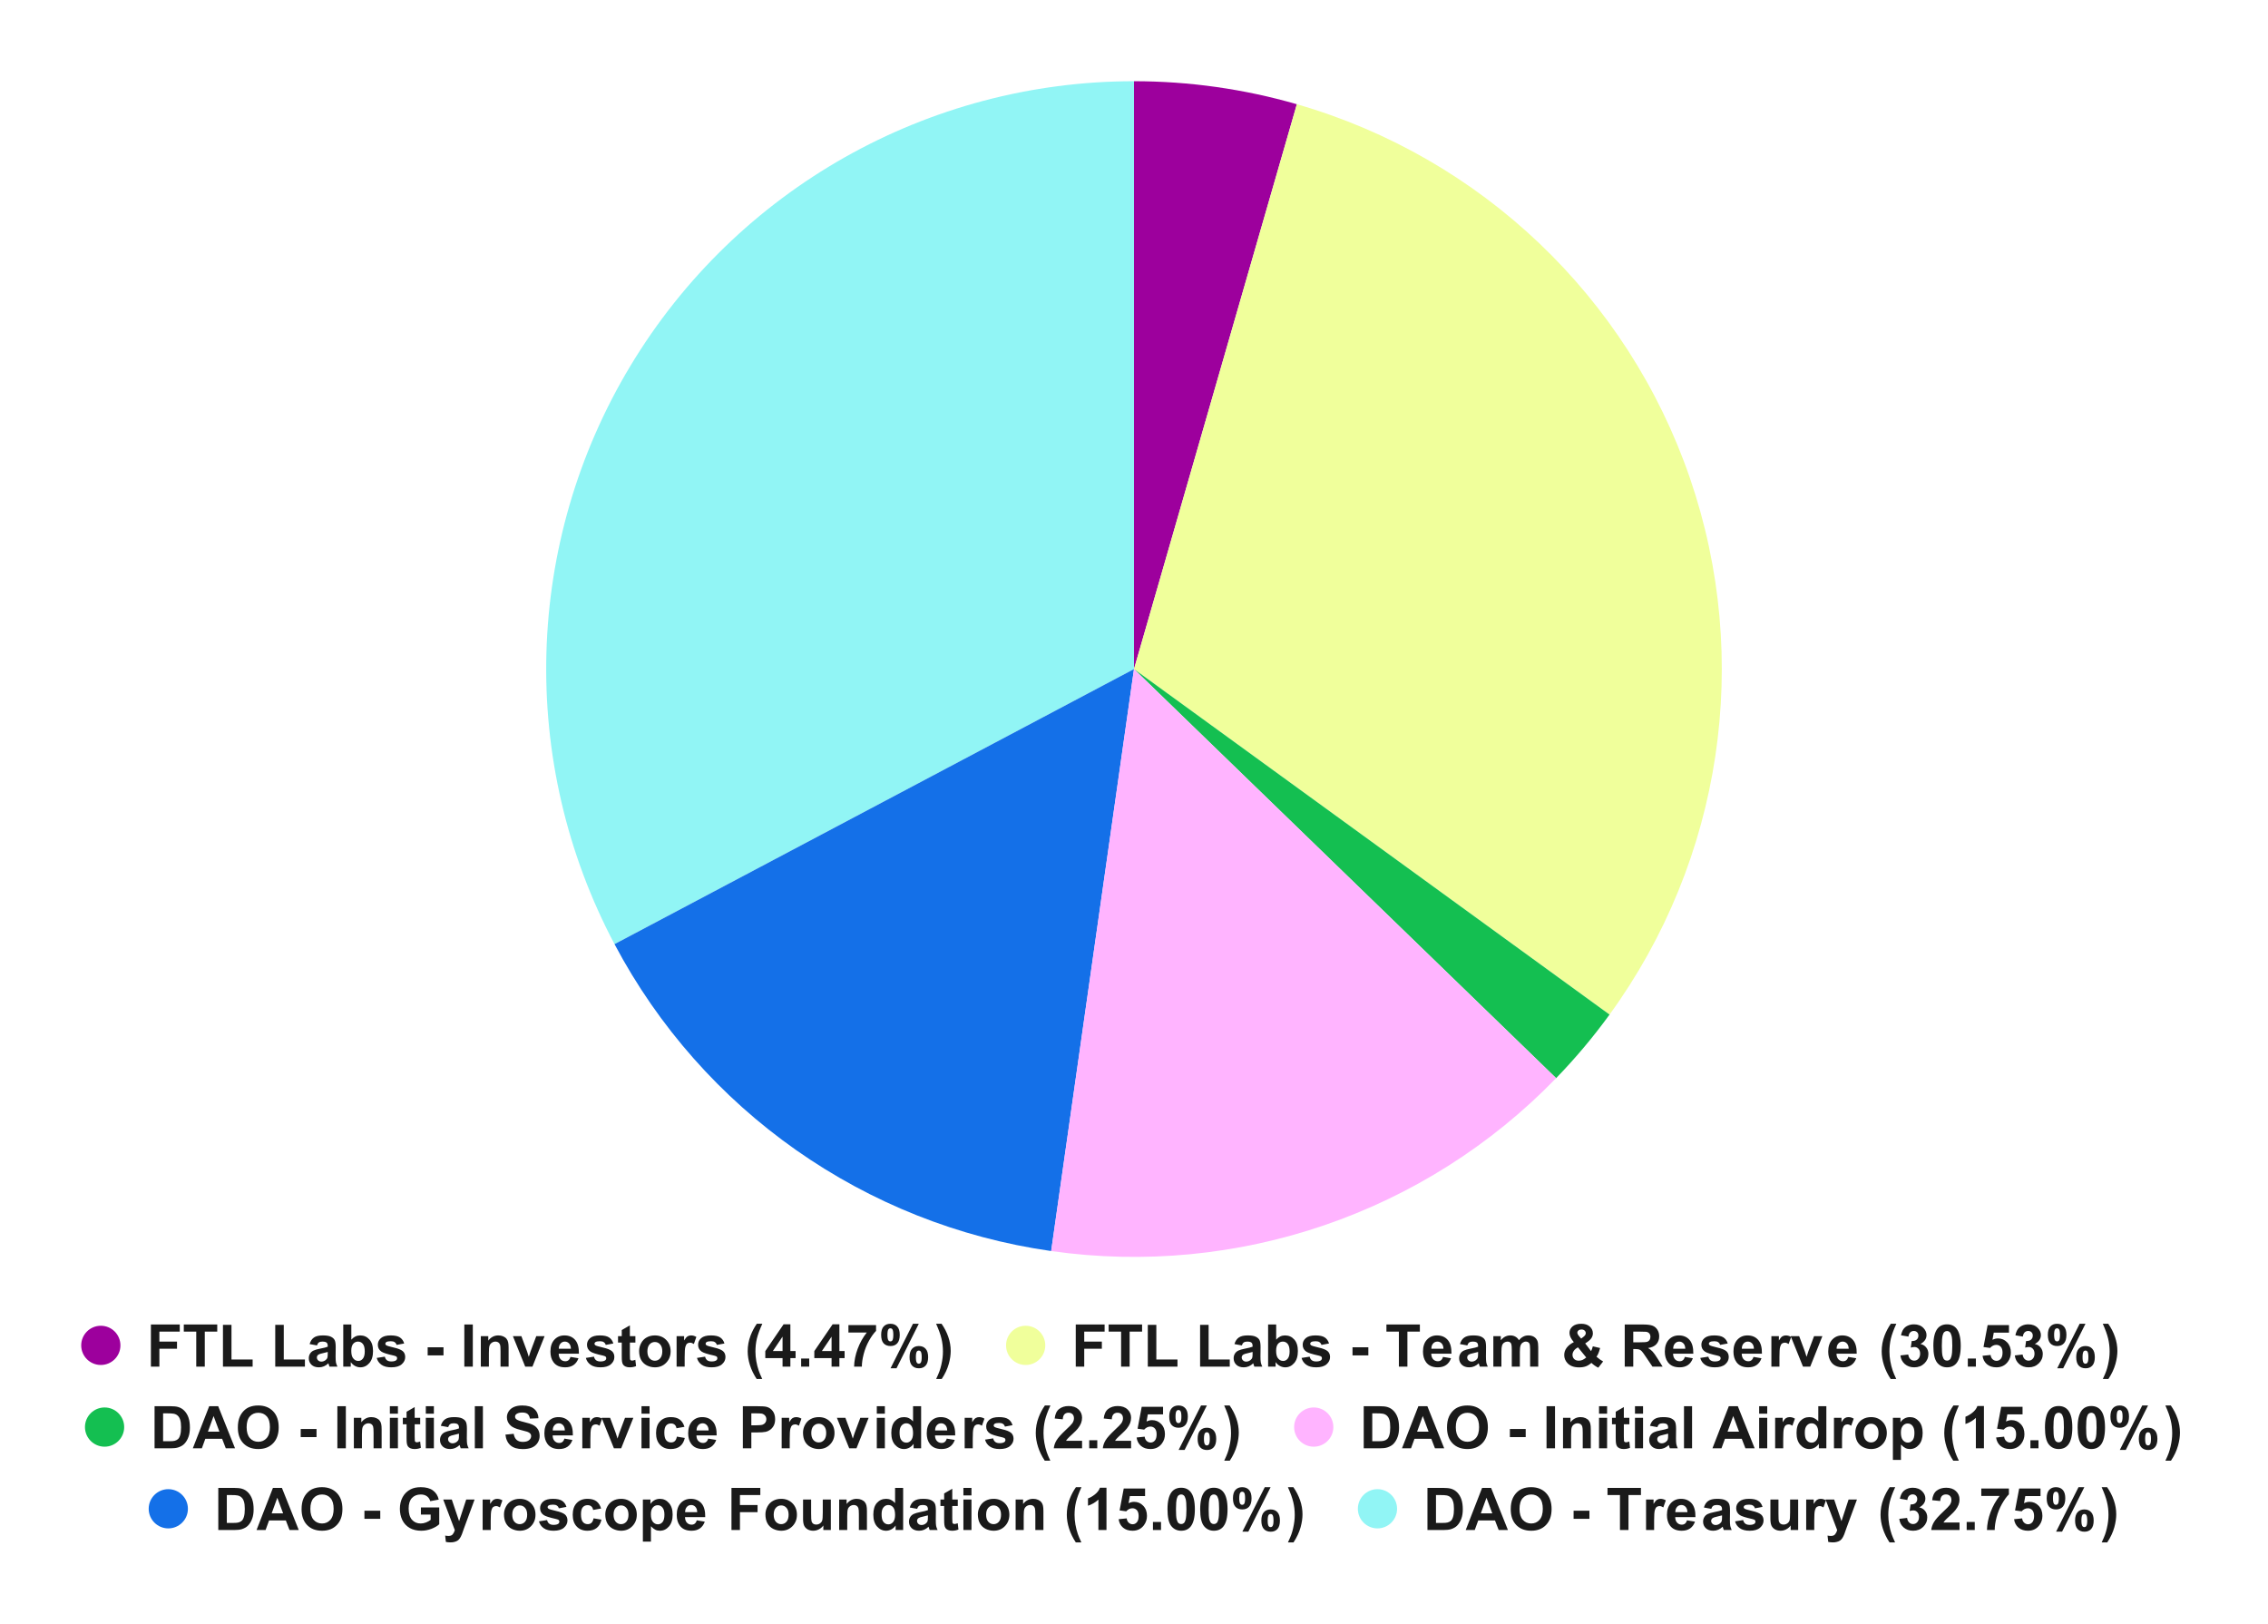 <svg version="1.1" viewBox="0.0 0.0 694.0 497.0" fill="none" stroke="none" stroke-linecap="square" stroke-miterlimit="10" width="694" height="497" xmlns:xlink="http://www.w3.org/1999/xlink" xmlns="http://www.w3.org/2000/svg"><path fill="#ffffff" d="M0 0L694.0 0L694.0 497.0L0 497.0L0 0Z" fill-rule="nonzero"/><path fill="#9d009d" d="M347.0 24.85C363.859 24.85 380.635 27.22 396.834 31.891L347.0 204.717Z" fill-rule="nonzero"/><path fill="#f0ff9b" d="M396.834 31.891C453.175 48.137 498.061 90.827 517.111 146.284C536.16 201.74 526.981 263.001 492.515 310.44L347.0 204.717Z" fill-rule="nonzero"/><path fill="#14bf51" d="M492.515 310.44C487.531 317.3 482.068 323.799 476.167 329.888L347.0 204.717Z" fill-rule="nonzero"/><path fill="#91f5f5" d="M188.04 288.881C158.521 233.129 160.367 165.988 192.905 111.944C225.443 57.899 283.916 24.85 347.0 24.85L347.0 204.717Z" fill-rule="nonzero"/><path fill="#1470e8" d="M321.656 382.789C264.654 374.676 214.981 339.765 188.04 288.881L347.0 204.717Z" fill-rule="nonzero"/><path fill="#ffb4ff" d="M476.167 329.888C436.099 371.235 378.658 390.902 321.656 382.789L347.0 204.717Z" fill-rule="nonzero"/><path fill="#9d009d" d="M36.85 411.65C36.85 414.964 34.164 417.65 30.85 417.65C27.536 417.65 24.85 414.964 24.85 411.65C24.85 408.336 27.536 405.65 30.85 405.65C34.164 405.65 36.85 408.336 36.85 411.65Z" fill-rule="nonzero"/><path fill="#1a1a1a" d="M46.178 418.15L46.178 405.259L55.006 405.259L55.006 407.447L48.772 407.447L48.772 410.494L54.163 410.494L54.163 412.681L48.772 412.681L48.772 418.15L46.178 418.15ZM60.053 418.15L60.053 407.447L56.241 407.447L56.241 405.259L66.475 405.259L66.475 407.447L62.663 407.447L62.663 418.15L60.053 418.15ZM68.225 418.15L68.225 405.369L70.834 405.369L70.834 415.978L77.303 415.978L77.303 418.15L68.225 418.15ZM84.225 418.15L84.225 405.369L86.834 405.369L86.834 415.978L93.303 415.978L93.303 418.15L84.225 418.15ZM96.991 411.666L94.741 411.259Q95.131 409.9 96.053 409.259Q96.975 408.603 98.787 408.603Q100.444 408.603 101.241 408.994Q102.053 409.384 102.381 409.994Q102.725 410.587 102.725 412.197L102.694 415.087Q102.694 416.306 102.803 416.9Q102.928 417.478 103.256 418.15L100.819 418.15Q100.709 417.9 100.569 417.416Q100.506 417.197 100.491 417.134Q99.85 417.744 99.131 418.056Q98.412 418.369 97.6 418.369Q96.147 418.369 95.319 417.587Q94.491 416.791 94.491 415.603Q94.491 414.806 94.866 414.197Q95.241 413.572 95.928 413.244Q96.616 412.916 97.897 412.666Q99.631 412.337 100.287 412.056L100.287 411.806Q100.287 411.103 99.928 410.806Q99.584 410.494 98.616 410.494Q97.959 410.494 97.584 410.759Q97.209 411.009 96.991 411.666ZM100.287 413.666Q99.819 413.822 98.787 414.041Q97.756 414.259 97.444 414.478Q96.959 414.822 96.959 415.353Q96.959 415.869 97.35 416.244Q97.741 416.619 98.334 416.619Q99.006 416.619 99.6 416.181Q100.053 415.853 100.194 415.369Q100.287 415.041 100.287 414.166L100.287 413.666ZM105.037 418.15L105.037 405.259L107.506 405.259L107.506 409.9Q108.647 408.603 110.209 408.603Q111.912 408.603 113.022 409.837Q114.147 411.072 114.147 413.384Q114.147 415.775 113.006 417.072Q111.881 418.369 110.256 418.369Q109.444 418.369 108.662 417.962Q107.897 417.556 107.334 416.775L107.334 418.15L105.037 418.15ZM107.491 413.275Q107.491 414.728 107.944 415.431Q108.584 416.416 109.647 416.416Q110.475 416.416 111.037 415.712Q111.616 415.009 111.616 413.509Q111.616 411.916 111.037 411.212Q110.459 410.494 109.553 410.494Q108.662 410.494 108.069 411.181Q107.491 411.869 107.491 413.275ZM115.272 415.494L117.756 415.103Q117.912 415.822 118.397 416.197Q118.881 416.572 119.741 416.572Q120.709 416.572 121.194 416.228Q121.506 415.978 121.506 415.572Q121.506 415.291 121.334 415.103Q121.147 414.931 120.506 414.775Q117.522 414.119 116.725 413.572Q115.616 412.822 115.616 411.462Q115.616 410.259 116.569 409.431Q117.537 408.603 119.537 408.603Q121.459 408.603 122.381 409.228Q123.319 409.853 123.678 411.072L121.35 411.509Q121.194 410.962 120.772 410.681Q120.366 410.384 119.584 410.384Q118.616 410.384 118.194 410.65Q117.912 410.853 117.912 411.15Q117.912 411.416 118.162 411.603Q118.491 411.853 120.459 412.306Q122.428 412.744 123.225 413.4Q123.991 414.056 123.991 415.228Q123.991 416.509 122.912 417.447Q121.85 418.369 119.741 418.369Q117.834 418.369 116.725 417.587Q115.616 416.806 115.272 415.494ZM130.866 414.712L130.866 412.244L135.709 412.244L135.709 414.712L130.866 414.712ZM142.084 418.15L142.084 405.259L144.678 405.259L144.678 418.15L142.084 418.15ZM155.631 418.15L153.162 418.15L153.162 413.384Q153.162 411.869 153.006 411.431Q152.85 410.994 152.491 410.744Q152.131 410.494 151.631 410.494Q150.991 410.494 150.475 410.853Q149.975 411.197 149.787 411.775Q149.6 412.353 149.6 413.916L149.6 418.15L147.131 418.15L147.131 408.822L149.412 408.822L149.412 410.181Q150.647 408.603 152.491 408.603Q153.319 408.603 153.991 408.9Q154.662 409.197 155.006 409.65Q155.366 410.103 155.491 410.697Q155.631 411.275 155.631 412.353L155.631 418.15ZM160.709 418.15L156.944 408.822L159.537 408.822L161.303 413.572L161.803 415.166Q162.006 414.556 162.069 414.369Q162.178 413.978 162.319 413.572L164.1 408.822L166.647 408.822L162.928 418.15L160.709 418.15ZM174.553 415.181L177.006 415.587Q176.537 416.947 175.506 417.666Q174.491 418.369 172.944 418.369Q170.506 418.369 169.35 416.775Q168.428 415.494 168.428 413.556Q168.428 411.228 169.631 409.916Q170.85 408.603 172.709 408.603Q174.787 408.603 175.991 409.978Q177.194 411.353 177.147 414.197L170.959 414.197Q170.975 415.291 171.537 415.9Q172.116 416.509 172.975 416.509Q173.553 416.509 173.944 416.197Q174.35 415.884 174.553 415.181ZM174.694 412.681Q174.662 411.603 174.131 411.056Q173.6 410.494 172.85 410.494Q172.037 410.494 171.522 411.087Q170.991 411.666 170.991 412.681L174.694 412.681ZM179.272 415.494L181.756 415.103Q181.912 415.822 182.397 416.197Q182.881 416.572 183.741 416.572Q184.709 416.572 185.194 416.228Q185.506 415.978 185.506 415.572Q185.506 415.291 185.334 415.103Q185.147 414.931 184.506 414.775Q181.522 414.119 180.725 413.572Q179.616 412.822 179.616 411.462Q179.616 410.259 180.569 409.431Q181.537 408.603 183.537 408.603Q185.459 408.603 186.381 409.228Q187.319 409.853 187.678 411.072L185.35 411.509Q185.194 410.962 184.772 410.681Q184.366 410.384 183.584 410.384Q182.616 410.384 182.194 410.65Q181.912 410.853 181.912 411.15Q181.912 411.416 182.162 411.603Q182.491 411.853 184.459 412.306Q186.428 412.744 187.225 413.4Q187.991 414.056 187.991 415.228Q187.991 416.509 186.912 417.447Q185.85 418.369 183.741 418.369Q181.834 418.369 180.725 417.587Q179.616 416.806 179.272 415.494ZM194.428 408.822L194.428 410.791L192.741 410.791L192.741 414.541Q192.741 415.681 192.787 415.884Q192.834 416.072 193.006 416.197Q193.178 416.306 193.428 416.306Q193.756 416.306 194.412 416.072L194.631 417.994Q193.756 418.369 192.678 418.369Q192.006 418.369 191.459 418.15Q190.928 417.916 190.678 417.556Q190.428 417.197 190.334 416.587Q190.256 416.166 190.256 414.853L190.256 410.791L189.116 410.791L189.116 408.822L190.256 408.822L190.256 406.962L192.741 405.525L192.741 408.822L194.428 408.822ZM195.569 413.353Q195.569 412.119 196.178 410.978Q196.787 409.822 197.897 409.212Q199.006 408.603 200.381 408.603Q202.491 408.603 203.85 409.978Q205.209 411.353 205.209 413.462Q205.209 415.572 203.834 416.978Q202.475 418.369 200.397 418.369Q199.116 418.369 197.944 417.791Q196.787 417.197 196.178 416.087Q195.569 414.962 195.569 413.353ZM198.1 413.478Q198.1 414.869 198.756 415.619Q199.428 416.353 200.381 416.353Q201.35 416.353 202.006 415.619Q202.662 414.869 202.662 413.462Q202.662 412.087 202.006 411.353Q201.35 410.619 200.381 410.619Q199.428 410.619 198.756 411.353Q198.1 412.087 198.1 413.478ZM209.506 418.15L207.037 418.15L207.037 408.822L209.334 408.822L209.334 410.15Q209.912 409.197 210.381 408.9Q210.866 408.603 211.459 408.603Q212.303 408.603 213.084 409.072L212.319 411.228Q211.694 410.822 211.162 410.822Q210.647 410.822 210.272 411.103Q209.912 411.384 209.709 412.134Q209.506 412.884 209.506 415.259L209.506 418.15ZM213.272 415.494L215.756 415.103Q215.912 415.822 216.397 416.197Q216.881 416.572 217.741 416.572Q218.709 416.572 219.194 416.228Q219.506 415.978 219.506 415.572Q219.506 415.291 219.334 415.103Q219.147 414.931 218.506 414.775Q215.522 414.119 214.725 413.572Q213.616 412.822 213.616 411.462Q213.616 410.259 214.569 409.431Q215.537 408.603 217.537 408.603Q219.459 408.603 220.381 409.228Q221.319 409.853 221.678 411.072L219.35 411.509Q219.194 410.962 218.772 410.681Q218.366 410.384 217.584 410.384Q216.616 410.384 216.194 410.65Q215.912 410.853 215.912 411.15Q215.912 411.416 216.162 411.603Q216.491 411.853 218.459 412.306Q220.428 412.744 221.225 413.4Q221.991 414.056 221.991 415.228Q221.991 416.509 220.912 417.447Q219.85 418.369 217.741 418.369Q215.834 418.369 214.725 417.587Q213.616 416.806 213.272 415.494ZM233.241 421.931L231.537 421.931Q230.194 419.916 229.491 417.728Q228.787 415.525 228.787 413.478Q228.787 410.947 229.662 408.681Q230.412 406.712 231.584 405.041L233.272 405.041Q232.053 407.712 231.6 409.587Q231.162 411.447 231.162 413.541Q231.162 414.978 231.428 416.494Q231.694 417.994 232.162 419.369Q232.459 420.259 233.241 421.931ZM239.459 418.15L239.459 415.556L234.178 415.556L234.178 413.4L239.772 405.212L241.85 405.212L241.85 413.384L243.444 413.384L243.444 415.556L241.85 415.556L241.85 418.15L239.459 418.15ZM239.459 413.384L239.459 408.978L236.491 413.384L239.459 413.384ZM245.147 418.15L245.147 415.681L247.616 415.681L247.616 418.15L245.147 418.15ZM254.459 418.15L254.459 415.556L249.178 415.556L249.178 413.4L254.772 405.212L256.85 405.212L256.85 413.384L258.444 413.384L258.444 415.556L256.85 415.556L256.85 418.15L254.459 418.15ZM254.459 413.384L254.459 408.978L251.491 413.384L254.459 413.384ZM259.616 407.728L259.616 405.447L268.069 405.447L268.069 407.228Q267.022 408.259 265.928 410.197Q264.85 412.119 264.288 414.291Q263.725 416.447 263.725 418.15L261.35 418.15Q261.413 415.478 262.444 412.697Q263.491 409.916 265.225 407.728L259.616 407.728ZM269.631 408.447Q269.631 406.712 270.381 405.884Q271.147 405.041 272.459 405.041Q273.803 405.041 274.553 405.884Q275.319 406.712 275.319 408.447Q275.319 410.181 274.553 411.025Q273.803 411.853 272.491 411.853Q271.147 411.853 270.381 411.025Q269.631 410.181 269.631 408.447ZM271.553 408.431Q271.553 409.681 271.85 410.119Q272.069 410.431 272.459 410.431Q272.85 410.431 273.069 410.119Q273.35 409.681 273.35 408.431Q273.35 407.166 273.069 406.744Q272.85 406.431 272.459 406.431Q272.069 406.431 271.85 406.744Q271.553 407.166 271.553 408.431ZM274.334 418.65L272.506 418.65L279.366 405.041L281.147 405.041L274.334 418.65ZM278.319 415.259Q278.319 413.525 279.084 412.697Q279.85 411.853 281.163 411.853Q282.491 411.853 283.241 412.697Q284.006 413.525 284.006 415.259Q284.006 416.994 283.241 417.837Q282.491 418.666 281.194 418.666Q279.85 418.666 279.084 417.837Q278.319 416.994 278.319 415.259ZM280.256 415.244Q280.256 416.509 280.538 416.931Q280.756 417.259 281.147 417.259Q281.538 417.259 281.756 416.931Q282.038 416.509 282.038 415.244Q282.038 413.994 281.756 413.556Q281.538 413.244 281.147 413.244Q280.756 413.244 280.538 413.556Q280.256 413.994 280.256 415.244ZM286.459 421.931Q287.194 420.369 287.491 419.525Q287.788 418.697 288.038 417.619Q288.288 416.525 288.413 415.541Q288.538 414.556 288.538 413.541Q288.538 411.447 288.084 409.587Q287.647 407.712 286.444 405.041L288.116 405.041Q289.444 406.931 290.178 409.056Q290.913 411.166 290.913 413.353Q290.913 415.181 290.334 417.291Q289.678 419.65 288.163 421.931L286.459 421.931Z" fill-rule="nonzero"/><path fill="#f0ff9b" d="M319.85 411.65C319.85 414.964 317.164 417.65 313.85 417.65C310.536 417.65 307.85 414.964 307.85 411.65C307.85 408.336 310.536 405.65 313.85 405.65C317.164 405.65 319.85 408.336 319.85 411.65Z" fill-rule="nonzero"/><path fill="#1a1a1a" d="M329.178 418.15L329.178 405.259L338.006 405.259L338.006 407.447L331.772 407.447L331.772 410.494L337.163 410.494L337.163 412.681L331.772 412.681L331.772 418.15L329.178 418.15ZM343.053 418.15L343.053 407.447L339.241 407.447L339.241 405.259L349.475 405.259L349.475 407.447L345.663 407.447L345.663 418.15L343.053 418.15ZM351.225 418.15L351.225 405.369L353.834 405.369L353.834 415.978L360.303 415.978L360.303 418.15L351.225 418.15ZM367.225 418.15L367.225 405.369L369.834 405.369L369.834 415.978L376.303 415.978L376.303 418.15L367.225 418.15ZM379.991 411.666L377.741 411.259Q378.131 409.9 379.053 409.259Q379.975 408.603 381.788 408.603Q383.444 408.603 384.241 408.994Q385.053 409.384 385.381 409.994Q385.725 410.587 385.725 412.197L385.694 415.087Q385.694 416.306 385.803 416.9Q385.928 417.478 386.256 418.15L383.819 418.15Q383.709 417.9 383.569 417.416Q383.506 417.197 383.491 417.134Q382.85 417.744 382.131 418.056Q381.413 418.369 380.6 418.369Q379.147 418.369 378.319 417.587Q377.491 416.791 377.491 415.603Q377.491 414.806 377.866 414.197Q378.241 413.572 378.928 413.244Q379.616 412.916 380.897 412.666Q382.631 412.337 383.288 412.056L383.288 411.806Q383.288 411.103 382.928 410.806Q382.584 410.494 381.616 410.494Q380.959 410.494 380.584 410.759Q380.209 411.009 379.991 411.666ZM383.288 413.666Q382.819 413.822 381.788 414.041Q380.756 414.259 380.444 414.478Q379.959 414.822 379.959 415.353Q379.959 415.869 380.35 416.244Q380.741 416.619 381.334 416.619Q382.006 416.619 382.6 416.181Q383.053 415.853 383.194 415.369Q383.288 415.041 383.288 414.166L383.288 413.666ZM388.038 418.15L388.038 405.259L390.506 405.259L390.506 409.9Q391.647 408.603 393.209 408.603Q394.913 408.603 396.022 409.837Q397.147 411.072 397.147 413.384Q397.147 415.775 396.006 417.072Q394.881 418.369 393.256 418.369Q392.444 418.369 391.663 417.962Q390.897 417.556 390.334 416.775L390.334 418.15L388.038 418.15ZM390.491 413.275Q390.491 414.728 390.944 415.431Q391.584 416.416 392.647 416.416Q393.475 416.416 394.038 415.712Q394.616 415.009 394.616 413.509Q394.616 411.916 394.038 411.212Q393.459 410.494 392.553 410.494Q391.663 410.494 391.069 411.181Q390.491 411.869 390.491 413.275ZM398.272 415.494L400.756 415.103Q400.913 415.822 401.397 416.197Q401.881 416.572 402.741 416.572Q403.709 416.572 404.194 416.228Q404.506 415.978 404.506 415.572Q404.506 415.291 404.334 415.103Q404.147 414.931 403.506 414.775Q400.522 414.119 399.725 413.572Q398.616 412.822 398.616 411.462Q398.616 410.259 399.569 409.431Q400.538 408.603 402.538 408.603Q404.459 408.603 405.381 409.228Q406.319 409.853 406.678 411.072L404.35 411.509Q404.194 410.962 403.772 410.681Q403.366 410.384 402.584 410.384Q401.616 410.384 401.194 410.65Q400.913 410.853 400.913 411.15Q400.913 411.416 401.163 411.603Q401.491 411.853 403.459 412.306Q405.428 412.744 406.225 413.4Q406.991 414.056 406.991 415.228Q406.991 416.509 405.913 417.447Q404.85 418.369 402.741 418.369Q400.834 418.369 399.725 417.587Q398.616 416.806 398.272 415.494ZM413.866 414.712L413.866 412.244L418.709 412.244L418.709 414.712L413.866 414.712ZM428.053 418.15L428.053 407.447L424.241 407.447L424.241 405.259L434.475 405.259L434.475 407.447L430.663 407.447L430.663 418.15L428.053 418.15ZM441.553 415.181L444.006 415.587Q443.538 416.947 442.506 417.666Q441.491 418.369 439.944 418.369Q437.506 418.369 436.35 416.775Q435.428 415.494 435.428 413.556Q435.428 411.228 436.631 409.916Q437.85 408.603 439.709 408.603Q441.788 408.603 442.991 409.978Q444.194 411.353 444.147 414.197L437.959 414.197Q437.975 415.291 438.538 415.9Q439.116 416.509 439.975 416.509Q440.553 416.509 440.944 416.197Q441.35 415.884 441.553 415.181ZM441.694 412.681Q441.663 411.603 441.131 411.056Q440.6 410.494 439.85 410.494Q439.038 410.494 438.522 411.087Q437.991 411.666 437.991 412.681L441.694 412.681ZM448.991 411.666L446.741 411.259Q447.131 409.9 448.053 409.259Q448.975 408.603 450.788 408.603Q452.444 408.603 453.241 408.994Q454.053 409.384 454.381 409.994Q454.725 410.587 454.725 412.197L454.694 415.087Q454.694 416.306 454.803 416.9Q454.928 417.478 455.256 418.15L452.819 418.15Q452.709 417.9 452.569 417.416Q452.506 417.197 452.491 417.134Q451.85 417.744 451.131 418.056Q450.413 418.369 449.6 418.369Q448.147 418.369 447.319 417.587Q446.491 416.791 446.491 415.603Q446.491 414.806 446.866 414.197Q447.241 413.572 447.928 413.244Q448.616 412.916 449.897 412.666Q451.631 412.337 452.288 412.056L452.288 411.806Q452.288 411.103 451.928 410.806Q451.584 410.494 450.616 410.494Q449.959 410.494 449.584 410.759Q449.209 411.009 448.991 411.666ZM452.288 413.666Q451.819 413.822 450.788 414.041Q449.756 414.259 449.444 414.478Q448.959 414.822 448.959 415.353Q448.959 415.869 449.35 416.244Q449.741 416.619 450.334 416.619Q451.006 416.619 451.6 416.181Q452.053 415.853 452.194 415.369Q452.288 415.041 452.288 414.166L452.288 413.666ZM456.959 408.822L459.241 408.822L459.241 410.087Q460.459 408.603 462.147 408.603Q463.038 408.603 463.694 408.978Q464.366 409.337 464.788 410.087Q465.397 409.337 466.1 408.978Q466.819 408.603 467.631 408.603Q468.663 408.603 469.366 409.025Q470.084 409.447 470.428 410.244Q470.694 410.853 470.694 412.181L470.694 418.15L468.209 418.15L468.209 412.822Q468.209 411.431 467.959 411.025Q467.616 410.494 466.913 410.494Q466.381 410.494 465.928 410.822Q465.475 411.134 465.272 411.744Q465.069 412.353 465.069 413.666L465.069 418.15L462.6 418.15L462.6 413.041Q462.6 411.666 462.459 411.275Q462.334 410.884 462.053 410.697Q461.788 410.494 461.303 410.494Q460.741 410.494 460.272 410.806Q459.819 411.103 459.616 411.697Q459.428 412.275 459.428 413.619L459.428 418.15L456.959 418.15L456.959 408.822ZM490.553 416.572L489.069 418.478Q487.959 417.947 486.959 417.009Q486.178 417.712 485.288 418.056Q484.413 418.384 483.209 418.384Q480.788 418.384 479.584 417.025Q478.647 415.978 478.647 414.619Q478.647 413.384 479.381 412.4Q480.116 411.4 481.584 410.666Q480.928 409.884 480.584 409.181Q480.256 408.478 480.256 407.837Q480.256 406.666 481.194 405.853Q482.131 405.041 483.866 405.041Q485.538 405.041 486.475 405.9Q487.413 406.744 487.413 407.978Q487.413 408.759 486.944 409.462Q486.475 410.166 485.069 411.056L486.866 413.416Q487.178 412.853 487.397 411.947L489.631 412.462Q489.303 413.65 489.053 414.197Q488.803 414.744 488.522 415.119Q488.944 415.509 489.6 415.978Q490.256 416.431 490.553 416.572ZM483.834 409.572L484.506 409.056Q485.241 408.494 485.241 407.931Q485.241 407.447 484.881 407.119Q484.538 406.791 483.928 406.791Q483.334 406.791 482.991 407.087Q482.663 407.369 482.663 407.759Q482.663 408.212 483.225 408.869L483.834 409.572ZM482.866 412.259Q482.022 412.681 481.6 413.291Q481.178 413.9 481.178 414.525Q481.178 415.322 481.694 415.837Q482.225 416.337 483.1 416.337Q483.678 416.337 484.209 416.119Q484.756 415.884 485.381 415.353L482.866 412.259ZM497.163 418.15L497.163 405.259L502.647 405.259Q504.709 405.259 505.647 405.619Q506.584 405.962 507.147 406.853Q507.709 407.728 507.709 408.884Q507.709 410.322 506.85 411.275Q506.006 412.212 504.303 412.462Q505.147 412.962 505.694 413.556Q506.241 414.134 507.178 415.634L508.756 418.15L505.647 418.15L503.756 415.353Q502.756 413.837 502.381 413.447Q502.022 413.056 501.6 412.916Q501.194 412.775 500.303 412.775L499.772 412.775L499.772 418.15L497.163 418.15ZM499.772 410.712L501.694 410.712Q503.569 410.712 504.038 410.556Q504.506 410.4 504.756 410.009Q505.022 409.619 505.022 409.041Q505.022 408.4 504.678 407.994Q504.334 407.587 503.694 407.494Q503.381 407.447 501.803 407.447L499.772 407.447L499.772 410.712ZM515.553 415.181L518.006 415.587Q517.538 416.947 516.506 417.666Q515.491 418.369 513.944 418.369Q511.506 418.369 510.35 416.775Q509.428 415.494 509.428 413.556Q509.428 411.228 510.631 409.916Q511.85 408.603 513.709 408.603Q515.788 408.603 516.991 409.978Q518.194 411.353 518.147 414.197L511.959 414.197Q511.975 415.291 512.538 415.9Q513.116 416.509 513.975 416.509Q514.553 416.509 514.944 416.197Q515.35 415.884 515.553 415.181ZM515.694 412.681Q515.663 411.603 515.131 411.056Q514.6 410.494 513.85 410.494Q513.038 410.494 512.522 411.087Q511.991 411.666 511.991 412.681L515.694 412.681ZM520.272 415.494L522.756 415.103Q522.913 415.822 523.397 416.197Q523.881 416.572 524.741 416.572Q525.709 416.572 526.194 416.228Q526.506 415.978 526.506 415.572Q526.506 415.291 526.334 415.103Q526.147 414.931 525.506 414.775Q522.522 414.119 521.725 413.572Q520.616 412.822 520.616 411.462Q520.616 410.259 521.569 409.431Q522.538 408.603 524.538 408.603Q526.459 408.603 527.381 409.228Q528.319 409.853 528.678 411.072L526.35 411.509Q526.194 410.962 525.772 410.681Q525.366 410.384 524.584 410.384Q523.616 410.384 523.194 410.65Q522.913 410.853 522.913 411.15Q522.913 411.416 523.163 411.603Q523.491 411.853 525.459 412.306Q527.428 412.744 528.225 413.4Q528.991 414.056 528.991 415.228Q528.991 416.509 527.913 417.447Q526.85 418.369 524.741 418.369Q522.834 418.369 521.725 417.587Q520.616 416.806 520.272 415.494ZM536.553 415.181L539.006 415.587Q538.538 416.947 537.506 417.666Q536.491 418.369 534.944 418.369Q532.506 418.369 531.35 416.775Q530.428 415.494 530.428 413.556Q530.428 411.228 531.631 409.916Q532.85 408.603 534.709 408.603Q536.788 408.603 537.991 409.978Q539.194 411.353 539.147 414.197L532.959 414.197Q532.975 415.291 533.538 415.9Q534.116 416.509 534.975 416.509Q535.553 416.509 535.944 416.197Q536.35 415.884 536.553 415.181ZM536.694 412.681Q536.663 411.603 536.131 411.056Q535.6 410.494 534.85 410.494Q534.038 410.494 533.522 411.087Q532.991 411.666 532.991 412.681L536.694 412.681ZM544.506 418.15L542.038 418.15L542.038 408.822L544.334 408.822L544.334 410.15Q544.913 409.197 545.381 408.9Q545.866 408.603 546.459 408.603Q547.303 408.603 548.084 409.072L547.319 411.228Q546.694 410.822 546.163 410.822Q545.647 410.822 545.272 411.103Q544.913 411.384 544.709 412.134Q544.506 412.884 544.506 415.259L544.506 418.15ZM551.709 418.15L547.944 408.822L550.538 408.822L552.303 413.572L552.803 415.166Q553.006 414.556 553.069 414.369Q553.178 413.978 553.319 413.572L555.1 408.822L557.647 408.822L553.928 418.15L551.709 418.15ZM565.553 415.181L568.006 415.587Q567.538 416.947 566.506 417.666Q565.491 418.369 563.944 418.369Q561.506 418.369 560.35 416.775Q559.428 415.494 559.428 413.556Q559.428 411.228 560.631 409.916Q561.85 408.603 563.709 408.603Q565.788 408.603 566.991 409.978Q568.194 411.353 568.147 414.197L561.959 414.197Q561.975 415.291 562.538 415.9Q563.116 416.509 563.975 416.509Q564.553 416.509 564.944 416.197Q565.35 415.884 565.553 415.181ZM565.694 412.681Q565.663 411.603 565.131 411.056Q564.6 410.494 563.85 410.494Q563.038 410.494 562.522 411.087Q561.991 411.666 561.991 412.681L565.694 412.681ZM580.241 421.931L578.538 421.931Q577.194 419.916 576.491 417.728Q575.788 415.525 575.788 413.478Q575.788 410.947 576.663 408.681Q577.413 406.712 578.584 405.041L580.272 405.041Q579.053 407.712 578.6 409.587Q578.163 411.447 578.163 413.541Q578.163 414.978 578.428 416.494Q578.694 417.994 579.163 419.369Q579.459 420.259 580.241 421.931ZM581.522 414.728L583.913 414.447Q584.038 415.353 584.538 415.837Q585.038 416.322 585.741 416.322Q586.506 416.322 587.022 415.744Q587.553 415.166 587.553 414.181Q587.553 413.244 587.053 412.697Q586.553 412.15 585.834 412.15Q585.366 412.15 584.694 412.337L584.975 410.322Q585.975 410.353 586.491 409.9Q587.022 409.431 587.022 408.666Q587.022 408.009 586.631 407.634Q586.256 407.244 585.616 407.244Q584.975 407.244 584.522 407.681Q584.084 408.119 583.991 408.962L581.709 408.572Q581.944 407.416 582.428 406.712Q582.913 406.009 583.756 405.619Q584.616 405.212 585.678 405.212Q587.506 405.212 588.6 406.369Q589.506 407.322 589.506 408.509Q589.506 410.212 587.647 411.228Q588.756 411.462 589.413 412.291Q590.084 413.119 590.084 414.275Q590.084 415.978 588.85 417.181Q587.616 418.369 585.756 418.369Q584.022 418.369 582.866 417.369Q581.709 416.353 581.522 414.728ZM595.788 405.212Q597.663 405.212 598.709 406.541Q599.975 408.134 599.975 411.791Q599.975 415.447 598.709 417.056Q597.663 418.369 595.788 418.369Q593.913 418.369 592.756 416.931Q591.6 415.478 591.6 411.775Q591.6 408.134 592.866 406.525Q593.913 405.212 595.788 405.212ZM595.788 407.259Q595.334 407.259 594.975 407.556Q594.631 407.837 594.444 408.572Q594.194 409.525 594.194 411.791Q594.194 414.056 594.413 414.916Q594.647 415.759 594.991 416.041Q595.334 416.322 595.788 416.322Q596.241 416.322 596.584 416.041Q596.944 415.744 597.131 415.009Q597.397 414.056 597.397 411.791Q597.397 409.525 597.163 408.681Q596.928 407.837 596.584 407.556Q596.241 407.259 595.788 407.259ZM602.147 418.15L602.147 415.681L604.616 415.681L604.616 418.15L602.147 418.15ZM606.647 414.837L609.116 414.587Q609.209 415.416 609.725 415.9Q610.256 416.384 610.928 416.384Q611.709 416.384 612.241 415.759Q612.772 415.134 612.772 413.869Q612.772 412.681 612.241 412.087Q611.709 411.494 610.866 411.494Q609.803 411.494 608.959 412.431L606.944 412.15L608.209 405.447L614.741 405.447L614.741 407.759L610.084 407.759L609.694 409.947Q610.522 409.525 611.381 409.525Q613.038 409.525 614.178 410.728Q615.319 411.916 615.319 413.822Q615.319 415.416 614.397 416.666Q613.131 418.369 610.897 418.369Q609.116 418.369 607.991 417.416Q606.866 416.447 606.647 414.837ZM616.522 414.728L618.913 414.447Q619.038 415.353 619.538 415.837Q620.038 416.322 620.741 416.322Q621.506 416.322 622.022 415.744Q622.553 415.166 622.553 414.181Q622.553 413.244 622.053 412.697Q621.553 412.15 620.834 412.15Q620.366 412.15 619.694 412.337L619.975 410.322Q620.975 410.353 621.491 409.9Q622.022 409.431 622.022 408.666Q622.022 408.009 621.631 407.634Q621.256 407.244 620.616 407.244Q619.975 407.244 619.522 407.681Q619.084 408.119 618.991 408.962L616.709 408.572Q616.944 407.416 617.428 406.712Q617.913 406.009 618.756 405.619Q619.616 405.212 620.678 405.212Q622.506 405.212 623.6 406.369Q624.506 407.322 624.506 408.509Q624.506 410.212 622.647 411.228Q623.756 411.462 624.413 412.291Q625.084 413.119 625.084 414.275Q625.084 415.978 623.85 417.181Q622.616 418.369 620.756 418.369Q619.022 418.369 617.866 417.369Q616.709 416.353 616.522 414.728ZM626.631 408.447Q626.631 406.712 627.381 405.884Q628.147 405.041 629.459 405.041Q630.803 405.041 631.553 405.884Q632.319 406.712 632.319 408.447Q632.319 410.181 631.553 411.025Q630.803 411.853 629.491 411.853Q628.147 411.853 627.381 411.025Q626.631 410.181 626.631 408.447ZM628.553 408.431Q628.553 409.681 628.85 410.119Q629.069 410.431 629.459 410.431Q629.85 410.431 630.069 410.119Q630.35 409.681 630.35 408.431Q630.35 407.166 630.069 406.744Q629.85 406.431 629.459 406.431Q629.069 406.431 628.85 406.744Q628.553 407.166 628.553 408.431ZM631.334 418.65L629.506 418.65L636.366 405.041L638.147 405.041L631.334 418.65ZM635.319 415.259Q635.319 413.525 636.084 412.697Q636.85 411.853 638.163 411.853Q639.491 411.853 640.241 412.697Q641.006 413.525 641.006 415.259Q641.006 416.994 640.241 417.837Q639.491 418.666 638.194 418.666Q636.85 418.666 636.084 417.837Q635.319 416.994 635.319 415.259ZM637.256 415.244Q637.256 416.509 637.538 416.931Q637.756 417.259 638.147 417.259Q638.538 417.259 638.756 416.931Q639.038 416.509 639.038 415.244Q639.038 413.994 638.756 413.556Q638.538 413.244 638.147 413.244Q637.756 413.244 637.538 413.556Q637.256 413.994 637.256 415.244ZM643.459 421.931Q644.194 420.369 644.491 419.525Q644.788 418.697 645.038 417.619Q645.288 416.525 645.413 415.541Q645.538 414.556 645.538 413.541Q645.538 411.447 645.084 409.587Q644.647 407.712 643.444 405.041L645.116 405.041Q646.444 406.931 647.178 409.056Q647.913 411.166 647.913 413.353Q647.913 415.181 647.334 417.291Q646.678 419.65 645.163 421.931L643.459 421.931Z" fill-rule="nonzero"/><path fill="#14bf51" d="M38.0 436.65C38.0 439.964 35.314 442.65 32.0 442.65C28.686 442.65 26.0 439.964 26.0 436.65C26.0 433.336 28.686 430.65 32.0 430.65C35.314 430.65 38.0 433.336 38.0 436.65Z" fill-rule="nonzero"/><path fill="#1a1a1a" d="M47.297 430.259L52.062 430.259Q53.672 430.259 54.516 430.509Q55.641 430.837 56.453 431.697Q57.266 432.556 57.688 433.791Q58.109 435.025 58.109 436.837Q58.109 438.416 57.703 439.572Q57.219 440.978 56.328 441.853Q55.656 442.509 54.5 442.884Q53.641 443.15 52.203 443.15L47.297 443.15L47.297 430.259ZM49.906 432.447L49.906 440.978L51.844 440.978Q52.938 440.978 53.422 440.853Q54.047 440.697 54.469 440.322Q54.891 439.947 55.141 439.087Q55.406 438.212 55.406 436.712Q55.406 435.228 55.141 434.431Q54.891 433.619 54.406 433.181Q53.938 432.728 53.203 432.572Q52.656 432.447 51.078 432.447L49.906 432.447ZM71.922 443.15L69.094 443.15L67.969 440.228L62.828 440.228L61.766 443.15L59.0 443.15L64.016 430.259L66.766 430.259L71.922 443.15ZM67.141 438.056L65.359 433.275L63.625 438.056L67.141 438.056ZM72.781 436.791Q72.781 434.822 73.375 433.478Q73.812 432.494 74.562 431.712Q75.328 430.931 76.234 430.556Q77.438 430.041 79.016 430.041Q81.859 430.041 83.562 431.806Q85.281 433.572 85.281 436.728Q85.281 439.837 83.578 441.603Q81.891 443.369 79.047 443.369Q76.172 443.369 74.469 441.619Q72.781 439.869 72.781 436.791ZM75.469 436.697Q75.469 438.884 76.469 440.025Q77.484 441.15 79.047 441.15Q80.594 441.15 81.594 440.025Q82.594 438.9 82.594 436.666Q82.594 434.447 81.625 433.369Q80.656 432.275 79.047 432.275Q77.438 432.275 76.453 433.384Q75.469 434.478 75.469 436.697ZM92.016 439.712L92.016 437.244L96.859 437.244L96.859 439.712L92.016 439.712ZM103.234 443.15L103.234 430.259L105.828 430.259L105.828 443.15L103.234 443.15ZM116.781 443.15L114.312 443.15L114.312 438.384Q114.312 436.869 114.156 436.431Q114.0 435.994 113.641 435.744Q113.281 435.494 112.781 435.494Q112.141 435.494 111.625 435.853Q111.125 436.197 110.938 436.775Q110.75 437.353 110.75 438.916L110.75 443.15L108.281 443.15L108.281 433.822L110.562 433.822L110.562 435.181Q111.797 433.603 113.641 433.603Q114.469 433.603 115.141 433.9Q115.812 434.197 116.156 434.65Q116.516 435.103 116.641 435.697Q116.781 436.275 116.781 437.353L116.781 443.15ZM119.297 432.556L119.297 430.259L121.766 430.259L121.766 432.556L119.297 432.556ZM119.297 443.15L119.297 433.822L121.766 433.822L121.766 443.15L119.297 443.15ZM128.578 433.822L128.578 435.791L126.891 435.791L126.891 439.541Q126.891 440.681 126.938 440.884Q126.984 441.072 127.156 441.197Q127.328 441.306 127.578 441.306Q127.906 441.306 128.562 441.072L128.781 442.994Q127.906 443.369 126.828 443.369Q126.156 443.369 125.609 443.15Q125.078 442.916 124.828 442.556Q124.578 442.197 124.484 441.587Q124.406 441.166 124.406 439.853L124.406 435.791L123.266 435.791L123.266 433.822L124.406 433.822L124.406 431.962L126.891 430.525L126.891 433.822L128.578 433.822ZM130.297 432.556L130.297 430.259L132.766 430.259L132.766 432.556L130.297 432.556ZM130.297 443.15L130.297 433.822L132.766 433.822L132.766 443.15L130.297 443.15ZM137.141 436.666L134.891 436.259Q135.281 434.9 136.203 434.259Q137.125 433.603 138.938 433.603Q140.594 433.603 141.391 433.994Q142.203 434.384 142.531 434.994Q142.875 435.587 142.875 437.197L142.844 440.087Q142.844 441.306 142.953 441.9Q143.078 442.478 143.406 443.15L140.969 443.15Q140.859 442.9 140.719 442.416Q140.656 442.197 140.641 442.134Q140.0 442.744 139.281 443.056Q138.562 443.369 137.75 443.369Q136.297 443.369 135.469 442.587Q134.641 441.791 134.641 440.603Q134.641 439.806 135.016 439.197Q135.391 438.572 136.078 438.244Q136.766 437.916 138.047 437.666Q139.781 437.337 140.438 437.056L140.438 436.806Q140.438 436.103 140.078 435.806Q139.734 435.494 138.766 435.494Q138.109 435.494 137.734 435.759Q137.359 436.009 137.141 436.666ZM140.438 438.666Q139.969 438.822 138.938 439.041Q137.906 439.259 137.594 439.478Q137.109 439.822 137.109 440.353Q137.109 440.869 137.5 441.244Q137.891 441.619 138.484 441.619Q139.156 441.619 139.75 441.181Q140.203 440.853 140.344 440.369Q140.438 440.041 140.438 439.166L140.438 438.666ZM145.297 443.15L145.297 430.259L147.766 430.259L147.766 443.15L145.297 443.15ZM154.656 438.962L157.188 438.712Q157.406 439.978 158.109 440.587Q158.812 441.181 160.0 441.181Q161.25 441.181 161.891 440.65Q162.531 440.119 162.531 439.4Q162.531 438.947 162.25 438.634Q161.984 438.306 161.328 438.072Q160.859 437.916 159.234 437.509Q157.141 436.994 156.297 436.228Q155.109 435.166 155.109 433.634Q155.109 432.65 155.672 431.806Q156.234 430.947 157.281 430.494Q158.328 430.041 159.812 430.041Q162.25 430.041 163.469 431.103Q164.703 432.166 164.766 433.947L162.156 434.056Q161.984 433.072 161.438 432.634Q160.891 432.197 159.797 432.197Q158.656 432.197 158.016 432.666Q157.609 432.962 157.609 433.462Q157.609 433.916 157.984 434.244Q158.484 434.666 160.375 435.119Q162.281 435.556 163.188 436.041Q164.094 436.509 164.609 437.353Q165.125 438.181 165.125 439.4Q165.125 440.509 164.5 441.478Q163.891 442.431 162.766 442.916Q161.641 443.384 159.969 443.384Q157.531 443.384 156.219 442.259Q154.906 441.119 154.656 438.962ZM172.703 440.181L175.156 440.587Q174.688 441.947 173.656 442.666Q172.641 443.369 171.094 443.369Q168.656 443.369 167.5 441.775Q166.578 440.494 166.578 438.556Q166.578 436.228 167.781 434.916Q169.0 433.603 170.859 433.603Q172.938 433.603 174.141 434.978Q175.344 436.353 175.297 439.197L169.109 439.197Q169.125 440.291 169.688 440.9Q170.266 441.509 171.125 441.509Q171.703 441.509 172.094 441.197Q172.5 440.884 172.703 440.181ZM172.844 437.681Q172.812 436.603 172.281 436.056Q171.75 435.494 171.0 435.494Q170.188 435.494 169.672 436.087Q169.141 436.666 169.141 437.681L172.844 437.681ZM180.656 443.15L178.188 443.15L178.188 433.822L180.484 433.822L180.484 435.15Q181.062 434.197 181.531 433.9Q182.016 433.603 182.609 433.603Q183.453 433.603 184.234 434.072L183.469 436.228Q182.844 435.822 182.312 435.822Q181.797 435.822 181.422 436.103Q181.062 436.384 180.859 437.134Q180.656 437.884 180.656 440.259L180.656 443.15ZM187.859 443.15L184.094 433.822L186.688 433.822L188.453 438.572L188.953 440.166Q189.156 439.556 189.219 439.369Q189.328 438.978 189.469 438.572L191.25 433.822L193.797 433.822L190.078 443.15L187.859 443.15ZM196.297 432.556L196.297 430.259L198.766 430.259L198.766 432.556L196.297 432.556ZM196.297 443.15L196.297 433.822L198.766 433.822L198.766 443.15L196.297 443.15ZM209.438 436.572L207.0 437.009Q206.875 436.291 206.438 435.916Q206.0 435.541 205.312 435.541Q204.391 435.541 203.828 436.181Q203.281 436.822 203.281 438.322Q203.281 439.978 203.844 440.666Q204.406 441.353 205.344 441.353Q206.047 441.353 206.484 440.947Q206.938 440.541 207.125 439.572L209.547 439.978Q209.172 441.65 208.094 442.509Q207.031 443.369 205.234 443.369Q203.188 443.369 201.969 442.072Q200.75 440.775 200.75 438.494Q200.75 436.181 201.969 434.9Q203.188 433.603 205.281 433.603Q206.984 433.603 207.984 434.337Q208.984 435.072 209.438 436.572ZM216.703 440.181L219.156 440.587Q218.688 441.947 217.656 442.666Q216.641 443.369 215.094 443.369Q212.656 443.369 211.5 441.775Q210.578 440.494 210.578 438.556Q210.578 436.228 211.781 434.916Q213.0 433.603 214.859 433.603Q216.938 433.603 218.141 434.978Q219.344 436.353 219.297 439.197L213.109 439.197Q213.125 440.291 213.688 440.9Q214.266 441.509 215.125 441.509Q215.703 441.509 216.094 441.197Q216.5 440.884 216.703 440.181ZM216.844 437.681Q216.812 436.603 216.281 436.056Q215.75 435.494 215.0 435.494Q214.188 435.494 213.672 436.087Q213.141 436.666 213.141 437.681L216.844 437.681ZM227.312 443.15L227.312 430.259L231.484 430.259Q233.859 430.259 234.578 430.462Q235.688 430.744 236.438 431.728Q237.188 432.697 237.188 434.228Q237.188 435.416 236.75 436.228Q236.312 437.025 235.641 437.494Q234.984 437.962 234.312 438.103Q233.375 438.291 231.609 438.291L229.906 438.291L229.906 443.15L227.312 443.15ZM229.906 432.447L229.906 436.103L231.328 436.103Q232.875 436.103 233.391 435.9Q233.906 435.697 234.203 435.275Q234.5 434.837 234.5 434.259Q234.5 433.556 234.078 433.103Q233.672 432.65 233.047 432.525Q232.578 432.447 231.172 432.447L229.906 432.447ZM241.656 443.15L239.188 443.15L239.188 433.822L241.484 433.822L241.484 435.15Q242.062 434.197 242.531 433.9Q243.016 433.603 243.609 433.603Q244.453 433.603 245.234 434.072L244.469 436.228Q243.844 435.822 243.312 435.822Q242.797 435.822 242.422 436.103Q242.062 436.384 241.859 437.134Q241.656 437.884 241.656 440.259L241.656 443.15ZM245.719 438.353Q245.719 437.119 246.328 435.978Q246.938 434.822 248.047 434.212Q249.156 433.603 250.531 433.603Q252.641 433.603 254.0 434.978Q255.359 436.353 255.359 438.462Q255.359 440.572 253.984 441.978Q252.625 443.369 250.547 443.369Q249.266 443.369 248.094 442.791Q246.938 442.197 246.328 441.087Q245.719 439.962 245.719 438.353ZM248.25 438.478Q248.25 439.869 248.906 440.619Q249.578 441.353 250.531 441.353Q251.5 441.353 252.156 440.619Q252.812 439.869 252.812 438.462Q252.812 437.087 252.156 436.353Q251.5 435.619 250.531 435.619Q249.578 435.619 248.906 436.353Q248.25 437.087 248.25 438.478ZM259.859 443.15L256.094 433.822L258.688 433.822L260.453 438.572L260.953 440.166Q261.156 439.556 261.219 439.369Q261.328 438.978 261.469 438.572L263.25 433.822L265.797 433.822L262.078 443.15L259.859 443.15ZM268.297 432.556L268.297 430.259L270.766 430.259L270.766 432.556L268.297 432.556ZM268.297 443.15L268.297 433.822L270.766 433.822L270.766 443.15L268.297 443.15ZM281.859 443.15L279.562 443.15L279.562 441.775Q278.984 442.572 278.203 442.978Q277.438 443.369 276.641 443.369Q275.031 443.369 273.875 442.072Q272.734 440.775 272.734 438.447Q272.734 436.072 273.844 434.837Q274.969 433.603 276.672 433.603Q278.234 433.603 279.391 434.9L279.391 430.259L281.859 430.259L281.859 443.15ZM275.266 438.275Q275.266 439.775 275.672 440.447Q276.266 441.416 277.344 441.416Q278.203 441.416 278.797 440.697Q279.391 439.962 279.391 438.525Q279.391 436.916 278.812 436.212Q278.234 435.494 277.328 435.494Q276.453 435.494 275.859 436.197Q275.266 436.884 275.266 438.275ZM289.703 440.181L292.156 440.587Q291.688 441.947 290.656 442.666Q289.641 443.369 288.094 443.369Q285.656 443.369 284.5 441.775Q283.578 440.494 283.578 438.556Q283.578 436.228 284.781 434.916Q286.0 433.603 287.859 433.603Q289.938 433.603 291.141 434.978Q292.344 436.353 292.297 439.197L286.109 439.197Q286.125 440.291 286.688 440.9Q287.266 441.509 288.125 441.509Q288.703 441.509 289.094 441.197Q289.5 440.884 289.703 440.181ZM289.844 437.681Q289.812 436.603 289.281 436.056Q288.75 435.494 288.0 435.494Q287.188 435.494 286.672 436.087Q286.141 436.666 286.141 437.681L289.844 437.681ZM297.656 443.15L295.188 443.15L295.188 433.822L297.484 433.822L297.484 435.15Q298.062 434.197 298.531 433.9Q299.016 433.603 299.609 433.603Q300.453 433.603 301.234 434.072L300.469 436.228Q299.844 435.822 299.312 435.822Q298.797 435.822 298.422 436.103Q298.062 436.384 297.859 437.134Q297.656 437.884 297.656 440.259L297.656 443.15ZM301.422 440.494L303.906 440.103Q304.062 440.822 304.547 441.197Q305.031 441.572 305.891 441.572Q306.859 441.572 307.344 441.228Q307.656 440.978 307.656 440.572Q307.656 440.291 307.484 440.103Q307.297 439.931 306.656 439.775Q303.672 439.119 302.875 438.572Q301.766 437.822 301.766 436.462Q301.766 435.259 302.719 434.431Q303.688 433.603 305.688 433.603Q307.609 433.603 308.531 434.228Q309.469 434.853 309.828 436.072L307.5 436.509Q307.344 435.962 306.922 435.681Q306.516 435.384 305.734 435.384Q304.766 435.384 304.344 435.65Q304.062 435.853 304.062 436.15Q304.062 436.416 304.312 436.603Q304.641 436.853 306.609 437.306Q308.578 437.744 309.375 438.4Q310.141 439.056 310.141 440.228Q310.141 441.509 309.062 442.447Q308.0 443.369 305.891 443.369Q303.984 443.369 302.875 442.587Q301.766 441.806 301.422 440.494ZM321.391 446.931L319.688 446.931Q318.344 444.916 317.641 442.728Q316.938 440.525 316.938 438.478Q316.938 435.947 317.812 433.681Q318.562 431.712 319.734 430.041L321.422 430.041Q320.203 432.712 319.75 434.587Q319.312 436.447 319.312 438.541Q319.312 439.978 319.578 441.494Q319.844 442.994 320.312 444.369Q320.609 445.259 321.391 446.931ZM331.109 440.853L331.109 443.15L322.453 443.15Q322.594 441.853 323.297 440.697Q324.0 439.525 326.062 437.587Q327.734 436.041 328.125 435.478Q328.625 434.728 328.625 433.978Q328.625 433.15 328.172 432.712Q327.734 432.259 326.953 432.259Q326.188 432.259 325.719 432.728Q325.266 433.197 325.203 434.275L322.734 434.025Q322.953 431.994 324.109 431.103Q325.281 430.212 327.016 430.212Q328.922 430.212 330.016 431.244Q331.109 432.275 331.109 433.791Q331.109 434.666 330.797 435.462Q330.484 436.244 329.812 437.103Q329.359 437.681 328.188 438.759Q327.016 439.822 326.703 440.181Q326.391 440.525 326.203 440.853L331.109 440.853ZM333.297 443.15L333.297 440.681L335.766 440.681L335.766 443.15L333.297 443.15ZM346.109 440.853L346.109 443.15L337.453 443.15Q337.594 441.853 338.297 440.697Q339.0 439.525 341.062 437.587Q342.734 436.041 343.125 435.478Q343.625 434.728 343.625 433.978Q343.625 433.15 343.172 432.712Q342.734 432.259 341.953 432.259Q341.188 432.259 340.719 432.728Q340.266 433.197 340.203 434.275L337.734 434.025Q337.953 431.994 339.109 431.103Q340.281 430.212 342.016 430.212Q343.922 430.212 345.016 431.244Q346.109 432.275 346.109 433.791Q346.109 434.666 345.797 435.462Q345.484 436.244 344.812 437.103Q344.359 437.681 343.188 438.759Q342.016 439.822 341.703 440.181Q341.391 440.525 341.203 440.853L346.109 440.853ZM347.797 439.837L350.266 439.587Q350.359 440.416 350.875 440.9Q351.406 441.384 352.078 441.384Q352.859 441.384 353.391 440.759Q353.922 440.134 353.922 438.869Q353.922 437.681 353.391 437.087Q352.859 436.494 352.016 436.494Q350.953 436.494 350.109 437.431L348.094 437.15L349.359 430.447L355.891 430.447L355.891 432.759L351.234 432.759L350.844 434.947Q351.672 434.525 352.531 434.525Q354.188 434.525 355.328 435.728Q356.469 436.916 356.469 438.822Q356.469 440.416 355.547 441.666Q354.281 443.369 352.047 443.369Q350.266 443.369 349.141 442.416Q348.016 441.447 347.797 439.837ZM357.781 433.447Q357.781 431.712 358.531 430.884Q359.297 430.041 360.609 430.041Q361.953 430.041 362.703 430.884Q363.469 431.712 363.469 433.447Q363.469 435.181 362.703 436.025Q361.953 436.853 360.641 436.853Q359.297 436.853 358.531 436.025Q357.781 435.181 357.781 433.447ZM359.703 433.431Q359.703 434.681 360.0 435.119Q360.219 435.431 360.609 435.431Q361.0 435.431 361.219 435.119Q361.5 434.681 361.5 433.431Q361.5 432.166 361.219 431.744Q361.0 431.431 360.609 431.431Q360.219 431.431 360.0 431.744Q359.703 432.166 359.703 433.431ZM362.484 443.65L360.656 443.65L367.516 430.041L369.297 430.041L362.484 443.65ZM366.469 440.259Q366.469 438.525 367.234 437.697Q368.0 436.853 369.312 436.853Q370.641 436.853 371.391 437.697Q372.156 438.525 372.156 440.259Q372.156 441.994 371.391 442.837Q370.641 443.666 369.344 443.666Q368.0 443.666 367.234 442.837Q366.469 441.994 366.469 440.259ZM368.406 440.244Q368.406 441.509 368.688 441.931Q368.906 442.259 369.297 442.259Q369.688 442.259 369.906 441.931Q370.188 441.509 370.188 440.244Q370.188 438.994 369.906 438.556Q369.688 438.244 369.297 438.244Q368.906 438.244 368.688 438.556Q368.406 438.994 368.406 440.244ZM374.609 446.931Q375.344 445.369 375.641 444.525Q375.938 443.697 376.188 442.619Q376.438 441.525 376.562 440.541Q376.688 439.556 376.688 438.541Q376.688 436.447 376.234 434.587Q375.797 432.712 374.594 430.041L376.266 430.041Q377.594 431.931 378.328 434.056Q379.062 436.166 379.062 438.353Q379.062 440.181 378.484 442.291Q377.828 444.65 376.312 446.931L374.609 446.931Z" fill-rule="nonzero"/><path fill="#ffb4ff" d="M408.0 436.65C408.0 439.964 405.314 442.65 402.0 442.65C398.686 442.65 396.0 439.964 396.0 436.65C396.0 433.336 398.686 430.65 402.0 430.65C405.314 430.65 408.0 433.336 408.0 436.65Z" fill-rule="nonzero"/><path fill="#1a1a1a" d="M417.297 430.259L422.062 430.259Q423.672 430.259 424.516 430.509Q425.641 430.837 426.453 431.697Q427.266 432.556 427.688 433.791Q428.109 435.025 428.109 436.837Q428.109 438.416 427.703 439.572Q427.219 440.978 426.328 441.853Q425.656 442.509 424.5 442.884Q423.641 443.15 422.203 443.15L417.297 443.15L417.297 430.259ZM419.906 432.447L419.906 440.978L421.844 440.978Q422.938 440.978 423.422 440.853Q424.047 440.697 424.469 440.322Q424.891 439.947 425.141 439.087Q425.406 438.212 425.406 436.712Q425.406 435.228 425.141 434.431Q424.891 433.619 424.406 433.181Q423.938 432.728 423.203 432.572Q422.656 432.447 421.078 432.447L419.906 432.447ZM441.922 443.15L439.094 443.15L437.969 440.228L432.828 440.228L431.766 443.15L429.0 443.15L434.016 430.259L436.766 430.259L441.922 443.15ZM437.141 438.056L435.359 433.275L433.625 438.056L437.141 438.056ZM442.781 436.791Q442.781 434.822 443.375 433.478Q443.812 432.494 444.562 431.712Q445.328 430.931 446.234 430.556Q447.438 430.041 449.016 430.041Q451.859 430.041 453.562 431.806Q455.281 433.572 455.281 436.728Q455.281 439.837 453.578 441.603Q451.891 443.369 449.047 443.369Q446.172 443.369 444.469 441.619Q442.781 439.869 442.781 436.791ZM445.469 436.697Q445.469 438.884 446.469 440.025Q447.484 441.15 449.047 441.15Q450.594 441.15 451.594 440.025Q452.594 438.9 452.594 436.666Q452.594 434.447 451.625 433.369Q450.656 432.275 449.047 432.275Q447.438 432.275 446.453 433.384Q445.469 434.478 445.469 436.697ZM462.016 439.712L462.016 437.244L466.859 437.244L466.859 439.712L462.016 439.712ZM473.234 443.15L473.234 430.259L475.828 430.259L475.828 443.15L473.234 443.15ZM486.781 443.15L484.312 443.15L484.312 438.384Q484.312 436.869 484.156 436.431Q484.0 435.994 483.641 435.744Q483.281 435.494 482.781 435.494Q482.141 435.494 481.625 435.853Q481.125 436.197 480.938 436.775Q480.75 437.353 480.75 438.916L480.75 443.15L478.281 443.15L478.281 433.822L480.562 433.822L480.562 435.181Q481.797 433.603 483.641 433.603Q484.469 433.603 485.141 433.9Q485.812 434.197 486.156 434.65Q486.516 435.103 486.641 435.697Q486.781 436.275 486.781 437.353L486.781 443.15ZM489.297 432.556L489.297 430.259L491.766 430.259L491.766 432.556L489.297 432.556ZM489.297 443.15L489.297 433.822L491.766 433.822L491.766 443.15L489.297 443.15ZM498.578 433.822L498.578 435.791L496.891 435.791L496.891 439.541Q496.891 440.681 496.938 440.884Q496.984 441.072 497.156 441.197Q497.328 441.306 497.578 441.306Q497.906 441.306 498.562 441.072L498.781 442.994Q497.906 443.369 496.828 443.369Q496.156 443.369 495.609 443.15Q495.078 442.916 494.828 442.556Q494.578 442.197 494.484 441.587Q494.406 441.166 494.406 439.853L494.406 435.791L493.266 435.791L493.266 433.822L494.406 433.822L494.406 431.962L496.891 430.525L496.891 433.822L498.578 433.822ZM500.297 432.556L500.297 430.259L502.766 430.259L502.766 432.556L500.297 432.556ZM500.297 443.15L500.297 433.822L502.766 433.822L502.766 443.15L500.297 443.15ZM507.141 436.666L504.891 436.259Q505.281 434.9 506.203 434.259Q507.125 433.603 508.938 433.603Q510.594 433.603 511.391 433.994Q512.203 434.384 512.531 434.994Q512.875 435.587 512.875 437.197L512.844 440.087Q512.844 441.306 512.953 441.9Q513.078 442.478 513.406 443.15L510.969 443.15Q510.859 442.9 510.719 442.416Q510.656 442.197 510.641 442.134Q510.0 442.744 509.281 443.056Q508.562 443.369 507.75 443.369Q506.297 443.369 505.469 442.587Q504.641 441.791 504.641 440.603Q504.641 439.806 505.016 439.197Q505.391 438.572 506.078 438.244Q506.766 437.916 508.047 437.666Q509.781 437.337 510.438 437.056L510.438 436.806Q510.438 436.103 510.078 435.806Q509.734 435.494 508.766 435.494Q508.109 435.494 507.734 435.759Q507.359 436.009 507.141 436.666ZM510.438 438.666Q509.969 438.822 508.938 439.041Q507.906 439.259 507.594 439.478Q507.109 439.822 507.109 440.353Q507.109 440.869 507.5 441.244Q507.891 441.619 508.484 441.619Q509.156 441.619 509.75 441.181Q510.203 440.853 510.344 440.369Q510.438 440.041 510.438 439.166L510.438 438.666ZM515.297 443.15L515.297 430.259L517.766 430.259L517.766 443.15L515.297 443.15ZM536.922 443.15L534.094 443.15L532.969 440.228L527.828 440.228L526.766 443.15L524.0 443.15L529.016 430.259L531.766 430.259L536.922 443.15ZM532.141 438.056L530.359 433.275L528.625 438.056L532.141 438.056ZM538.297 432.556L538.297 430.259L540.766 430.259L540.766 432.556L538.297 432.556ZM538.297 443.15L538.297 433.822L540.766 433.822L540.766 443.15L538.297 443.15ZM545.656 443.15L543.188 443.15L543.188 433.822L545.484 433.822L545.484 435.15Q546.062 434.197 546.531 433.9Q547.016 433.603 547.609 433.603Q548.453 433.603 549.234 434.072L548.469 436.228Q547.844 435.822 547.312 435.822Q546.797 435.822 546.422 436.103Q546.062 436.384 545.859 437.134Q545.656 437.884 545.656 440.259L545.656 443.15ZM558.859 443.15L556.562 443.15L556.562 441.775Q555.984 442.572 555.203 442.978Q554.438 443.369 553.641 443.369Q552.031 443.369 550.875 442.072Q549.734 440.775 549.734 438.447Q549.734 436.072 550.844 434.837Q551.969 433.603 553.672 433.603Q555.234 433.603 556.391 434.9L556.391 430.259L558.859 430.259L558.859 443.15ZM552.266 438.275Q552.266 439.775 552.672 440.447Q553.266 441.416 554.344 441.416Q555.203 441.416 555.797 440.697Q556.391 439.962 556.391 438.525Q556.391 436.916 555.812 436.212Q555.234 435.494 554.328 435.494Q553.453 435.494 552.859 436.197Q552.266 436.884 552.266 438.275ZM563.656 443.15L561.188 443.15L561.188 433.822L563.484 433.822L563.484 435.15Q564.062 434.197 564.531 433.9Q565.016 433.603 565.609 433.603Q566.453 433.603 567.234 434.072L566.469 436.228Q565.844 435.822 565.312 435.822Q564.797 435.822 564.422 436.103Q564.062 436.384 563.859 437.134Q563.656 437.884 563.656 440.259L563.656 443.15ZM567.719 438.353Q567.719 437.119 568.328 435.978Q568.938 434.822 570.047 434.212Q571.156 433.603 572.531 433.603Q574.641 433.603 576.0 434.978Q577.359 436.353 577.359 438.462Q577.359 440.572 575.984 441.978Q574.625 443.369 572.547 443.369Q571.266 443.369 570.094 442.791Q568.938 442.197 568.328 441.087Q567.719 439.962 567.719 438.353ZM570.25 438.478Q570.25 439.869 570.906 440.619Q571.578 441.353 572.531 441.353Q573.5 441.353 574.156 440.619Q574.812 439.869 574.812 438.462Q574.812 437.087 574.156 436.353Q573.5 435.619 572.531 435.619Q571.578 435.619 570.906 436.353Q570.25 437.087 570.25 438.478ZM579.219 433.822L581.531 433.822L581.531 435.181Q581.969 434.478 582.734 434.041Q583.5 433.603 584.438 433.603Q586.062 433.603 587.188 434.884Q588.328 436.15 588.328 438.431Q588.328 440.775 587.188 442.072Q586.047 443.369 584.422 443.369Q583.641 443.369 583.016 443.056Q582.391 442.744 581.688 441.994L581.688 446.697L579.219 446.697L579.219 433.822ZM581.672 438.322Q581.672 439.9 582.281 440.65Q582.906 441.4 583.812 441.4Q584.672 441.4 585.234 440.712Q585.812 440.025 585.812 438.447Q585.812 436.978 585.219 436.275Q584.641 435.556 583.766 435.556Q582.859 435.556 582.266 436.259Q581.672 436.947 581.672 438.322ZM599.391 446.931L597.688 446.931Q596.344 444.916 595.641 442.728Q594.938 440.525 594.938 438.478Q594.938 435.947 595.812 433.681Q596.562 431.712 597.734 430.041L599.422 430.041Q598.203 432.712 597.75 434.587Q597.312 436.447 597.312 438.541Q597.312 439.978 597.578 441.494Q597.844 442.994 598.312 444.369Q598.609 445.259 599.391 446.931ZM607.078 443.15L604.609 443.15L604.609 433.837Q603.266 435.103 601.422 435.712L601.422 433.478Q602.391 433.15 603.516 432.275Q604.656 431.384 605.078 430.212L607.078 430.212L607.078 443.15ZM610.797 439.837L613.266 439.587Q613.359 440.416 613.875 440.9Q614.406 441.384 615.078 441.384Q615.859 441.384 616.391 440.759Q616.922 440.134 616.922 438.869Q616.922 437.681 616.391 437.087Q615.859 436.494 615.016 436.494Q613.953 436.494 613.109 437.431L611.094 437.15L612.359 430.447L618.891 430.447L618.891 432.759L614.234 432.759L613.844 434.947Q614.672 434.525 615.531 434.525Q617.188 434.525 618.328 435.728Q619.469 436.916 619.469 438.822Q619.469 440.416 618.547 441.666Q617.281 443.369 615.047 443.369Q613.266 443.369 612.141 442.416Q611.016 441.447 610.797 439.837ZM621.297 443.15L621.297 440.681L623.766 440.681L623.766 443.15L621.297 443.15ZM629.938 430.212Q631.812 430.212 632.859 431.541Q634.125 433.134 634.125 436.791Q634.125 440.447 632.859 442.056Q631.812 443.369 629.938 443.369Q628.062 443.369 626.906 441.931Q625.75 440.478 625.75 436.775Q625.75 433.134 627.016 431.525Q628.062 430.212 629.938 430.212ZM629.938 432.259Q629.484 432.259 629.125 432.556Q628.781 432.837 628.594 433.572Q628.344 434.525 628.344 436.791Q628.344 439.056 628.562 439.916Q628.797 440.759 629.141 441.041Q629.484 441.322 629.938 441.322Q630.391 441.322 630.734 441.041Q631.094 440.744 631.281 440.009Q631.547 439.056 631.547 436.791Q631.547 434.525 631.312 433.681Q631.078 432.837 630.734 432.556Q630.391 432.259 629.938 432.259ZM639.938 430.212Q641.812 430.212 642.859 431.541Q644.125 433.134 644.125 436.791Q644.125 440.447 642.859 442.056Q641.812 443.369 639.938 443.369Q638.062 443.369 636.906 441.931Q635.75 440.478 635.75 436.775Q635.75 433.134 637.016 431.525Q638.062 430.212 639.938 430.212ZM639.938 432.259Q639.484 432.259 639.125 432.556Q638.781 432.837 638.594 433.572Q638.344 434.525 638.344 436.791Q638.344 439.056 638.562 439.916Q638.797 440.759 639.141 441.041Q639.484 441.322 639.938 441.322Q640.391 441.322 640.734 441.041Q641.094 440.744 641.281 440.009Q641.547 439.056 641.547 436.791Q641.547 434.525 641.312 433.681Q641.078 432.837 640.734 432.556Q640.391 432.259 639.938 432.259ZM645.781 433.447Q645.781 431.712 646.531 430.884Q647.297 430.041 648.609 430.041Q649.953 430.041 650.703 430.884Q651.469 431.712 651.469 433.447Q651.469 435.181 650.703 436.025Q649.953 436.853 648.641 436.853Q647.297 436.853 646.531 436.025Q645.781 435.181 645.781 433.447ZM647.703 433.431Q647.703 434.681 648.0 435.119Q648.219 435.431 648.609 435.431Q649.0 435.431 649.219 435.119Q649.5 434.681 649.5 433.431Q649.5 432.166 649.219 431.744Q649.0 431.431 648.609 431.431Q648.219 431.431 648.0 431.744Q647.703 432.166 647.703 433.431ZM650.484 443.65L648.656 443.65L655.516 430.041L657.297 430.041L650.484 443.65ZM654.469 440.259Q654.469 438.525 655.234 437.697Q656.0 436.853 657.312 436.853Q658.641 436.853 659.391 437.697Q660.156 438.525 660.156 440.259Q660.156 441.994 659.391 442.837Q658.641 443.666 657.344 443.666Q656.0 443.666 655.234 442.837Q654.469 441.994 654.469 440.259ZM656.406 440.244Q656.406 441.509 656.688 441.931Q656.906 442.259 657.297 442.259Q657.688 442.259 657.906 441.931Q658.188 441.509 658.188 440.244Q658.188 438.994 657.906 438.556Q657.688 438.244 657.297 438.244Q656.906 438.244 656.688 438.556Q656.406 438.994 656.406 440.244ZM662.609 446.931Q663.344 445.369 663.641 444.525Q663.938 443.697 664.188 442.619Q664.438 441.525 664.562 440.541Q664.688 439.556 664.688 438.541Q664.688 436.447 664.234 434.587Q663.797 432.712 662.594 430.041L664.266 430.041Q665.594 431.931 666.328 434.056Q667.062 436.166 667.062 438.353Q667.062 440.181 666.484 442.291Q665.828 444.65 664.312 446.931L662.609 446.931Z" fill-rule="nonzero"/><path fill="#1470e8" d="M57.5 461.65C57.5 464.964 54.814 467.65 51.5 467.65C48.186 467.65 45.5 464.964 45.5 461.65C45.5 458.336 48.186 455.65 51.5 455.65C54.814 455.65 57.5 458.336 57.5 461.65Z" fill-rule="nonzero"/><path fill="#1a1a1a" d="M66.797 455.259L71.562 455.259Q73.172 455.259 74.016 455.509Q75.141 455.837 75.953 456.697Q76.766 457.556 77.188 458.791Q77.609 460.025 77.609 461.837Q77.609 463.416 77.203 464.572Q76.719 465.978 75.828 466.853Q75.156 467.509 74.0 467.884Q73.141 468.15 71.703 468.15L66.797 468.15L66.797 455.259ZM69.406 457.447L69.406 465.978L71.344 465.978Q72.438 465.978 72.922 465.853Q73.547 465.697 73.969 465.322Q74.391 464.947 74.641 464.087Q74.906 463.212 74.906 461.712Q74.906 460.228 74.641 459.431Q74.391 458.619 73.906 458.181Q73.438 457.728 72.703 457.572Q72.156 457.447 70.578 457.447L69.406 457.447ZM91.422 468.15L88.594 468.15L87.469 465.228L82.328 465.228L81.266 468.15L78.5 468.15L83.516 455.259L86.266 455.259L91.422 468.15ZM86.641 463.056L84.859 458.275L83.125 463.056L86.641 463.056ZM92.281 461.791Q92.281 459.822 92.875 458.478Q93.312 457.494 94.062 456.712Q94.828 455.931 95.734 455.556Q96.938 455.041 98.516 455.041Q101.359 455.041 103.062 456.806Q104.781 458.572 104.781 461.728Q104.781 464.837 103.078 466.603Q101.391 468.369 98.547 468.369Q95.672 468.369 93.969 466.619Q92.281 464.869 92.281 461.791ZM94.969 461.697Q94.969 463.884 95.969 465.025Q96.984 466.15 98.547 466.15Q100.094 466.15 101.094 465.025Q102.094 463.9 102.094 461.666Q102.094 459.447 101.125 458.369Q100.156 457.275 98.547 457.275Q96.938 457.275 95.953 458.384Q94.969 459.478 94.969 461.697ZM111.516 464.712L111.516 462.244L116.359 462.244L116.359 464.712L111.516 464.712ZM128.797 463.416L128.797 461.244L134.406 461.244L134.406 466.369Q133.594 467.166 132.031 467.775Q130.484 468.369 128.906 468.369Q126.875 468.369 125.375 467.525Q123.875 466.666 123.109 465.103Q122.359 463.525 122.359 461.666Q122.359 459.65 123.203 458.087Q124.047 456.525 125.672 455.681Q126.922 455.041 128.766 455.041Q131.156 455.041 132.5 456.056Q133.859 457.056 134.25 458.837L131.656 459.322Q131.391 458.369 130.641 457.822Q129.891 457.275 128.766 457.275Q127.062 457.275 126.047 458.353Q125.047 459.431 125.047 461.556Q125.047 463.853 126.062 465.009Q127.078 466.15 128.734 466.15Q129.547 466.15 130.359 465.837Q131.188 465.509 131.781 465.041L131.781 463.416L128.797 463.416ZM135.625 458.822L138.25 458.822L140.484 465.447L142.656 458.822L145.219 458.822L141.922 467.791L141.344 469.431Q141.016 470.244 140.719 470.666Q140.422 471.103 140.031 471.369Q139.656 471.634 139.094 471.775Q138.547 471.931 137.844 471.931Q137.125 471.931 136.438 471.791L136.219 469.853Q136.797 469.962 137.266 469.962Q138.125 469.962 138.531 469.462Q138.953 468.962 139.172 468.181L135.625 458.822ZM150.156 468.15L147.688 468.15L147.688 458.822L149.984 458.822L149.984 460.15Q150.562 459.197 151.031 458.9Q151.516 458.603 152.109 458.603Q152.953 458.603 153.734 459.072L152.969 461.228Q152.344 460.822 151.812 460.822Q151.297 460.822 150.922 461.103Q150.562 461.384 150.359 462.134Q150.156 462.884 150.156 465.259L150.156 468.15ZM154.219 463.353Q154.219 462.119 154.828 460.978Q155.438 459.822 156.547 459.212Q157.656 458.603 159.031 458.603Q161.141 458.603 162.5 459.978Q163.859 461.353 163.859 463.462Q163.859 465.572 162.484 466.978Q161.125 468.369 159.047 468.369Q157.766 468.369 156.594 467.791Q155.438 467.197 154.828 466.087Q154.219 464.962 154.219 463.353ZM156.75 463.478Q156.75 464.869 157.406 465.619Q158.078 466.353 159.031 466.353Q160.0 466.353 160.656 465.619Q161.312 464.869 161.312 463.462Q161.312 462.087 160.656 461.353Q160.0 460.619 159.031 460.619Q158.078 460.619 157.406 461.353Q156.75 462.087 156.75 463.478ZM164.922 465.494L167.406 465.103Q167.562 465.822 168.047 466.197Q168.531 466.572 169.391 466.572Q170.359 466.572 170.844 466.228Q171.156 465.978 171.156 465.572Q171.156 465.291 170.984 465.103Q170.797 464.931 170.156 464.775Q167.172 464.119 166.375 463.572Q165.266 462.822 165.266 461.462Q165.266 460.259 166.219 459.431Q167.188 458.603 169.188 458.603Q171.109 458.603 172.031 459.228Q172.969 459.853 173.328 461.072L171.0 461.509Q170.844 460.962 170.422 460.681Q170.016 460.384 169.234 460.384Q168.266 460.384 167.844 460.65Q167.562 460.853 167.562 461.15Q167.562 461.416 167.812 461.603Q168.141 461.853 170.109 462.306Q172.078 462.744 172.875 463.4Q173.641 464.056 173.641 465.228Q173.641 466.509 172.562 467.447Q171.5 468.369 169.391 468.369Q167.484 468.369 166.375 467.587Q165.266 466.806 164.922 465.494ZM183.938 461.572L181.5 462.009Q181.375 461.291 180.938 460.916Q180.5 460.541 179.812 460.541Q178.891 460.541 178.328 461.181Q177.781 461.822 177.781 463.322Q177.781 464.978 178.344 465.666Q178.906 466.353 179.844 466.353Q180.547 466.353 180.984 465.947Q181.438 465.541 181.625 464.572L184.047 464.978Q183.672 466.65 182.594 467.509Q181.531 468.369 179.734 468.369Q177.688 468.369 176.469 467.072Q175.25 465.775 175.25 463.494Q175.25 461.181 176.469 459.9Q177.688 458.603 179.781 458.603Q181.484 458.603 182.484 459.337Q183.484 460.072 183.938 461.572ZM185.219 463.353Q185.219 462.119 185.828 460.978Q186.438 459.822 187.547 459.212Q188.656 458.603 190.031 458.603Q192.141 458.603 193.5 459.978Q194.859 461.353 194.859 463.462Q194.859 465.572 193.484 466.978Q192.125 468.369 190.047 468.369Q188.766 468.369 187.594 467.791Q186.438 467.197 185.828 466.087Q185.219 464.962 185.219 463.353ZM187.75 463.478Q187.75 464.869 188.406 465.619Q189.078 466.353 190.031 466.353Q191.0 466.353 191.656 465.619Q192.312 464.869 192.312 463.462Q192.312 462.087 191.656 461.353Q191.0 460.619 190.031 460.619Q189.078 460.619 188.406 461.353Q187.75 462.087 187.75 463.478ZM196.719 458.822L199.031 458.822L199.031 460.181Q199.469 459.478 200.234 459.041Q201.0 458.603 201.938 458.603Q203.562 458.603 204.688 459.884Q205.828 461.15 205.828 463.431Q205.828 465.775 204.688 467.072Q203.547 468.369 201.922 468.369Q201.141 468.369 200.516 468.056Q199.891 467.744 199.188 466.994L199.188 471.697L196.719 471.697L196.719 458.822ZM199.172 463.322Q199.172 464.9 199.781 465.65Q200.406 466.4 201.312 466.4Q202.172 466.4 202.734 465.712Q203.312 465.025 203.312 463.447Q203.312 461.978 202.719 461.275Q202.141 460.556 201.266 460.556Q200.359 460.556 199.766 461.259Q199.172 461.947 199.172 463.322ZM213.203 465.181L215.656 465.587Q215.188 466.947 214.156 467.666Q213.141 468.369 211.594 468.369Q209.156 468.369 208.0 466.775Q207.078 465.494 207.078 463.556Q207.078 461.228 208.281 459.916Q209.5 458.603 211.359 458.603Q213.438 458.603 214.641 459.978Q215.844 461.353 215.797 464.197L209.609 464.197Q209.625 465.291 210.188 465.9Q210.766 466.509 211.625 466.509Q212.203 466.509 212.594 466.197Q213.0 465.884 213.203 465.181ZM213.344 462.681Q213.312 461.603 212.781 461.056Q212.25 460.494 211.5 460.494Q210.688 460.494 210.172 461.087Q209.641 461.666 209.641 462.681L213.344 462.681ZM223.828 468.15L223.828 455.259L232.656 455.259L232.656 457.447L226.422 457.447L226.422 460.494L231.812 460.494L231.812 462.681L226.422 462.681L226.422 468.15L223.828 468.15ZM234.219 463.353Q234.219 462.119 234.828 460.978Q235.438 459.822 236.547 459.212Q237.656 458.603 239.031 458.603Q241.141 458.603 242.5 459.978Q243.859 461.353 243.859 463.462Q243.859 465.572 242.484 466.978Q241.125 468.369 239.047 468.369Q237.766 468.369 236.594 467.791Q235.438 467.197 234.828 466.087Q234.219 464.962 234.219 463.353ZM236.75 463.478Q236.75 464.869 237.406 465.619Q238.078 466.353 239.031 466.353Q240.0 466.353 240.656 465.619Q241.312 464.869 241.312 463.462Q241.312 462.087 240.656 461.353Q240.0 460.619 239.031 460.619Q238.078 460.619 237.406 461.353Q236.75 462.087 236.75 463.478ZM251.938 468.15L251.938 466.759Q251.422 467.494 250.594 467.931Q249.766 468.369 248.844 468.369Q247.906 468.369 247.156 467.962Q246.406 467.541 246.062 466.791Q245.734 466.041 245.734 464.728L245.734 458.822L248.203 458.822L248.203 463.103Q248.203 465.072 248.344 465.525Q248.484 465.962 248.844 466.228Q249.203 466.478 249.75 466.478Q250.391 466.478 250.891 466.134Q251.391 465.791 251.578 465.275Q251.766 464.759 251.766 462.759L251.766 458.822L254.234 458.822L254.234 468.15L251.938 468.15ZM265.281 468.15L262.812 468.15L262.812 463.384Q262.812 461.869 262.656 461.431Q262.5 460.994 262.141 460.744Q261.781 460.494 261.281 460.494Q260.641 460.494 260.125 460.853Q259.625 461.197 259.438 461.775Q259.25 462.353 259.25 463.916L259.25 468.15L256.781 468.15L256.781 458.822L259.062 458.822L259.062 460.181Q260.297 458.603 262.141 458.603Q262.969 458.603 263.641 458.9Q264.312 459.197 264.656 459.65Q265.016 460.103 265.141 460.697Q265.281 461.275 265.281 462.353L265.281 468.15ZM276.359 468.15L274.062 468.15L274.062 466.775Q273.484 467.572 272.703 467.978Q271.938 468.369 271.141 468.369Q269.531 468.369 268.375 467.072Q267.234 465.775 267.234 463.447Q267.234 461.072 268.344 459.837Q269.469 458.603 271.172 458.603Q272.734 458.603 273.891 459.9L273.891 455.259L276.359 455.259L276.359 468.15ZM269.766 463.275Q269.766 464.775 270.172 465.447Q270.766 466.416 271.844 466.416Q272.703 466.416 273.297 465.697Q273.891 464.962 273.891 463.525Q273.891 461.916 273.312 461.212Q272.734 460.494 271.828 460.494Q270.953 460.494 270.359 461.197Q269.766 461.884 269.766 463.275ZM280.641 461.666L278.391 461.259Q278.781 459.9 279.703 459.259Q280.625 458.603 282.438 458.603Q284.094 458.603 284.891 458.994Q285.703 459.384 286.031 459.994Q286.375 460.587 286.375 462.197L286.344 465.087Q286.344 466.306 286.453 466.9Q286.578 467.478 286.906 468.15L284.469 468.15Q284.359 467.9 284.219 467.416Q284.156 467.197 284.141 467.134Q283.5 467.744 282.781 468.056Q282.062 468.369 281.25 468.369Q279.797 468.369 278.969 467.587Q278.141 466.791 278.141 465.603Q278.141 464.806 278.516 464.197Q278.891 463.572 279.578 463.244Q280.266 462.916 281.547 462.666Q283.281 462.337 283.938 462.056L283.938 461.806Q283.938 461.103 283.578 460.806Q283.234 460.494 282.266 460.494Q281.609 460.494 281.234 460.759Q280.859 461.009 280.641 461.666ZM283.938 463.666Q283.469 463.822 282.438 464.041Q281.406 464.259 281.094 464.478Q280.609 464.822 280.609 465.353Q280.609 465.869 281.0 466.244Q281.391 466.619 281.984 466.619Q282.656 466.619 283.25 466.181Q283.703 465.853 283.844 465.369Q283.938 465.041 283.938 464.166L283.938 463.666ZM293.078 458.822L293.078 460.791L291.391 460.791L291.391 464.541Q291.391 465.681 291.438 465.884Q291.484 466.072 291.656 466.197Q291.828 466.306 292.078 466.306Q292.406 466.306 293.062 466.072L293.281 467.994Q292.406 468.369 291.328 468.369Q290.656 468.369 290.109 468.15Q289.578 467.916 289.328 467.556Q289.078 467.197 288.984 466.587Q288.906 466.166 288.906 464.853L288.906 460.791L287.766 460.791L287.766 458.822L288.906 458.822L288.906 456.962L291.391 455.525L291.391 458.822L293.078 458.822ZM294.797 457.556L294.797 455.259L297.266 455.259L297.266 457.556L294.797 457.556ZM294.797 468.15L294.797 458.822L297.266 458.822L297.266 468.15L294.797 468.15ZM299.219 463.353Q299.219 462.119 299.828 460.978Q300.438 459.822 301.547 459.212Q302.656 458.603 304.031 458.603Q306.141 458.603 307.5 459.978Q308.859 461.353 308.859 463.462Q308.859 465.572 307.484 466.978Q306.125 468.369 304.047 468.369Q302.766 468.369 301.594 467.791Q300.438 467.197 299.828 466.087Q299.219 464.962 299.219 463.353ZM301.75 463.478Q301.75 464.869 302.406 465.619Q303.078 466.353 304.031 466.353Q305.0 466.353 305.656 465.619Q306.312 464.869 306.312 463.462Q306.312 462.087 305.656 461.353Q305.0 460.619 304.031 460.619Q303.078 460.619 302.406 461.353Q301.75 462.087 301.75 463.478ZM319.281 468.15L316.812 468.15L316.812 463.384Q316.812 461.869 316.656 461.431Q316.5 460.994 316.141 460.744Q315.781 460.494 315.281 460.494Q314.641 460.494 314.125 460.853Q313.625 461.197 313.438 461.775Q313.25 462.353 313.25 463.916L313.25 468.15L310.781 468.15L310.781 458.822L313.062 458.822L313.062 460.181Q314.297 458.603 316.141 458.603Q316.969 458.603 317.641 458.9Q318.312 459.197 318.656 459.65Q319.016 460.103 319.141 460.697Q319.281 461.275 319.281 462.353L319.281 468.15ZM330.891 471.931L329.188 471.931Q327.844 469.916 327.141 467.728Q326.438 465.525 326.438 463.478Q326.438 460.947 327.312 458.681Q328.062 456.712 329.234 455.041L330.922 455.041Q329.703 457.712 329.25 459.587Q328.812 461.447 328.812 463.541Q328.812 464.978 329.078 466.494Q329.344 467.994 329.812 469.369Q330.109 470.259 330.891 471.931ZM338.578 468.15L336.109 468.15L336.109 458.837Q334.766 460.103 332.922 460.712L332.922 458.478Q333.891 458.15 335.016 457.275Q336.156 456.384 336.578 455.212L338.578 455.212L338.578 468.15ZM342.297 464.837L344.766 464.587Q344.859 465.416 345.375 465.9Q345.906 466.384 346.578 466.384Q347.359 466.384 347.891 465.759Q348.422 465.134 348.422 463.869Q348.422 462.681 347.891 462.087Q347.359 461.494 346.516 461.494Q345.453 461.494 344.609 462.431L342.594 462.15L343.859 455.447L350.391 455.447L350.391 457.759L345.734 457.759L345.344 459.947Q346.172 459.525 347.031 459.525Q348.688 459.525 349.828 460.728Q350.969 461.916 350.969 463.822Q350.969 465.416 350.047 466.666Q348.781 468.369 346.547 468.369Q344.766 468.369 343.641 467.416Q342.516 466.447 342.297 464.837ZM352.797 468.15L352.797 465.681L355.266 465.681L355.266 468.15L352.797 468.15ZM361.438 455.212Q363.312 455.212 364.359 456.541Q365.625 458.134 365.625 461.791Q365.625 465.447 364.359 467.056Q363.312 468.369 361.438 468.369Q359.562 468.369 358.406 466.931Q357.25 465.478 357.25 461.775Q357.25 458.134 358.516 456.525Q359.562 455.212 361.438 455.212ZM361.438 457.259Q360.984 457.259 360.625 457.556Q360.281 457.837 360.094 458.572Q359.844 459.525 359.844 461.791Q359.844 464.056 360.062 464.916Q360.297 465.759 360.641 466.041Q360.984 466.322 361.438 466.322Q361.891 466.322 362.234 466.041Q362.594 465.744 362.781 465.009Q363.047 464.056 363.047 461.791Q363.047 459.525 362.812 458.681Q362.578 457.837 362.234 457.556Q361.891 457.259 361.438 457.259ZM371.438 455.212Q373.312 455.212 374.359 456.541Q375.625 458.134 375.625 461.791Q375.625 465.447 374.359 467.056Q373.312 468.369 371.438 468.369Q369.562 468.369 368.406 466.931Q367.25 465.478 367.25 461.775Q367.25 458.134 368.516 456.525Q369.562 455.212 371.438 455.212ZM371.438 457.259Q370.984 457.259 370.625 457.556Q370.281 457.837 370.094 458.572Q369.844 459.525 369.844 461.791Q369.844 464.056 370.062 464.916Q370.297 465.759 370.641 466.041Q370.984 466.322 371.438 466.322Q371.891 466.322 372.234 466.041Q372.594 465.744 372.781 465.009Q373.047 464.056 373.047 461.791Q373.047 459.525 372.812 458.681Q372.578 457.837 372.234 457.556Q371.891 457.259 371.438 457.259ZM377.281 458.447Q377.281 456.712 378.031 455.884Q378.797 455.041 380.109 455.041Q381.453 455.041 382.203 455.884Q382.969 456.712 382.969 458.447Q382.969 460.181 382.203 461.025Q381.453 461.853 380.141 461.853Q378.797 461.853 378.031 461.025Q377.281 460.181 377.281 458.447ZM379.203 458.431Q379.203 459.681 379.5 460.119Q379.719 460.431 380.109 460.431Q380.5 460.431 380.719 460.119Q381.0 459.681 381.0 458.431Q381.0 457.166 380.719 456.744Q380.5 456.431 380.109 456.431Q379.719 456.431 379.5 456.744Q379.203 457.166 379.203 458.431ZM381.984 468.65L380.156 468.65L387.016 455.041L388.797 455.041L381.984 468.65ZM385.969 465.259Q385.969 463.525 386.734 462.697Q387.5 461.853 388.812 461.853Q390.141 461.853 390.891 462.697Q391.656 463.525 391.656 465.259Q391.656 466.994 390.891 467.837Q390.141 468.666 388.844 468.666Q387.5 468.666 386.734 467.837Q385.969 466.994 385.969 465.259ZM387.906 465.244Q387.906 466.509 388.188 466.931Q388.406 467.259 388.797 467.259Q389.188 467.259 389.406 466.931Q389.688 466.509 389.688 465.244Q389.688 463.994 389.406 463.556Q389.188 463.244 388.797 463.244Q388.406 463.244 388.188 463.556Q387.906 463.994 387.906 465.244ZM394.109 471.931Q394.844 470.369 395.141 469.525Q395.438 468.697 395.688 467.619Q395.938 466.525 396.062 465.541Q396.188 464.556 396.188 463.541Q396.188 461.447 395.734 459.587Q395.297 457.712 394.094 455.041L395.766 455.041Q397.094 456.931 397.828 459.056Q398.562 461.166 398.562 463.353Q398.562 465.181 397.984 467.291Q397.328 469.65 395.812 471.931L394.109 471.931Z" fill-rule="nonzero"/><path fill="#91f5f5" d="M427.5 461.65C427.5 464.964 424.814 467.65 421.5 467.65C418.186 467.65 415.5 464.964 415.5 461.65C415.5 458.336 418.186 455.65 421.5 455.65C424.814 455.65 427.5 458.336 427.5 461.65Z" fill-rule="nonzero"/><path fill="#1a1a1a" d="M436.797 455.259L441.562 455.259Q443.172 455.259 444.016 455.509Q445.141 455.837 445.953 456.697Q446.766 457.556 447.188 458.791Q447.609 460.025 447.609 461.837Q447.609 463.416 447.203 464.572Q446.719 465.978 445.828 466.853Q445.156 467.509 444.0 467.884Q443.141 468.15 441.703 468.15L436.797 468.15L436.797 455.259ZM439.406 457.447L439.406 465.978L441.344 465.978Q442.438 465.978 442.922 465.853Q443.547 465.697 443.969 465.322Q444.391 464.947 444.641 464.087Q444.906 463.212 444.906 461.712Q444.906 460.228 444.641 459.431Q444.391 458.619 443.906 458.181Q443.438 457.728 442.703 457.572Q442.156 457.447 440.578 457.447L439.406 457.447ZM461.422 468.15L458.594 468.15L457.469 465.228L452.328 465.228L451.266 468.15L448.5 468.15L453.516 455.259L456.266 455.259L461.422 468.15ZM456.641 463.056L454.859 458.275L453.125 463.056L456.641 463.056ZM462.281 461.791Q462.281 459.822 462.875 458.478Q463.312 457.494 464.062 456.712Q464.828 455.931 465.734 455.556Q466.938 455.041 468.516 455.041Q471.359 455.041 473.062 456.806Q474.781 458.572 474.781 461.728Q474.781 464.837 473.078 466.603Q471.391 468.369 468.547 468.369Q465.672 468.369 463.969 466.619Q462.281 464.869 462.281 461.791ZM464.969 461.697Q464.969 463.884 465.969 465.025Q466.984 466.15 468.547 466.15Q470.094 466.15 471.094 465.025Q472.094 463.9 472.094 461.666Q472.094 459.447 471.125 458.369Q470.156 457.275 468.547 457.275Q466.938 457.275 465.953 458.384Q464.969 459.478 464.969 461.697ZM481.516 464.712L481.516 462.244L486.359 462.244L486.359 464.712L481.516 464.712ZM495.703 468.15L495.703 457.447L491.891 457.447L491.891 455.259L502.125 455.259L502.125 457.447L498.312 457.447L498.312 468.15L495.703 468.15ZM506.156 468.15L503.688 468.15L503.688 458.822L505.984 458.822L505.984 460.15Q506.562 459.197 507.031 458.9Q507.516 458.603 508.109 458.603Q508.953 458.603 509.734 459.072L508.969 461.228Q508.344 460.822 507.812 460.822Q507.297 460.822 506.922 461.103Q506.562 461.384 506.359 462.134Q506.156 462.884 506.156 465.259L506.156 468.15ZM516.203 465.181L518.656 465.587Q518.188 466.947 517.156 467.666Q516.141 468.369 514.594 468.369Q512.156 468.369 511.0 466.775Q510.078 465.494 510.078 463.556Q510.078 461.228 511.281 459.916Q512.5 458.603 514.359 458.603Q516.438 458.603 517.641 459.978Q518.844 461.353 518.797 464.197L512.609 464.197Q512.625 465.291 513.188 465.9Q513.766 466.509 514.625 466.509Q515.203 466.509 515.594 466.197Q516.0 465.884 516.203 465.181ZM516.344 462.681Q516.312 461.603 515.781 461.056Q515.25 460.494 514.5 460.494Q513.688 460.494 513.172 461.087Q512.641 461.666 512.641 462.681L516.344 462.681ZM523.641 461.666L521.391 461.259Q521.781 459.9 522.703 459.259Q523.625 458.603 525.438 458.603Q527.094 458.603 527.891 458.994Q528.703 459.384 529.031 459.994Q529.375 460.587 529.375 462.197L529.344 465.087Q529.344 466.306 529.453 466.9Q529.578 467.478 529.906 468.15L527.469 468.15Q527.359 467.9 527.219 467.416Q527.156 467.197 527.141 467.134Q526.5 467.744 525.781 468.056Q525.062 468.369 524.25 468.369Q522.797 468.369 521.969 467.587Q521.141 466.791 521.141 465.603Q521.141 464.806 521.516 464.197Q521.891 463.572 522.578 463.244Q523.266 462.916 524.547 462.666Q526.281 462.337 526.938 462.056L526.938 461.806Q526.938 461.103 526.578 460.806Q526.234 460.494 525.266 460.494Q524.609 460.494 524.234 460.759Q523.859 461.009 523.641 461.666ZM526.938 463.666Q526.469 463.822 525.438 464.041Q524.406 464.259 524.094 464.478Q523.609 464.822 523.609 465.353Q523.609 465.869 524.0 466.244Q524.391 466.619 524.984 466.619Q525.656 466.619 526.25 466.181Q526.703 465.853 526.844 465.369Q526.938 465.041 526.938 464.166L526.938 463.666ZM530.922 465.494L533.406 465.103Q533.562 465.822 534.047 466.197Q534.531 466.572 535.391 466.572Q536.359 466.572 536.844 466.228Q537.156 465.978 537.156 465.572Q537.156 465.291 536.984 465.103Q536.797 464.931 536.156 464.775Q533.172 464.119 532.375 463.572Q531.266 462.822 531.266 461.462Q531.266 460.259 532.219 459.431Q533.188 458.603 535.188 458.603Q537.109 458.603 538.031 459.228Q538.969 459.853 539.328 461.072L537.0 461.509Q536.844 460.962 536.422 460.681Q536.016 460.384 535.234 460.384Q534.266 460.384 533.844 460.65Q533.562 460.853 533.562 461.15Q533.562 461.416 533.812 461.603Q534.141 461.853 536.109 462.306Q538.078 462.744 538.875 463.4Q539.641 464.056 539.641 465.228Q539.641 466.509 538.562 467.447Q537.5 468.369 535.391 468.369Q533.484 468.369 532.375 467.587Q531.266 466.806 530.922 465.494ZM547.938 468.15L547.938 466.759Q547.422 467.494 546.594 467.931Q545.766 468.369 544.844 468.369Q543.906 468.369 543.156 467.962Q542.406 467.541 542.062 466.791Q541.734 466.041 541.734 464.728L541.734 458.822L544.203 458.822L544.203 463.103Q544.203 465.072 544.344 465.525Q544.484 465.962 544.844 466.228Q545.203 466.478 545.75 466.478Q546.391 466.478 546.891 466.134Q547.391 465.791 547.578 465.275Q547.766 464.759 547.766 462.759L547.766 458.822L550.234 458.822L550.234 468.15L547.938 468.15ZM555.156 468.15L552.688 468.15L552.688 458.822L554.984 458.822L554.984 460.15Q555.562 459.197 556.031 458.9Q556.516 458.603 557.109 458.603Q557.953 458.603 558.734 459.072L557.969 461.228Q557.344 460.822 556.812 460.822Q556.297 460.822 555.922 461.103Q555.562 461.384 555.359 462.134Q555.156 462.884 555.156 465.259L555.156 468.15ZM558.625 458.822L561.25 458.822L563.484 465.447L565.656 458.822L568.219 458.822L564.922 467.791L564.344 469.431Q564.016 470.244 563.719 470.666Q563.422 471.103 563.031 471.369Q562.656 471.634 562.094 471.775Q561.547 471.931 560.844 471.931Q560.125 471.931 559.438 471.791L559.219 469.853Q559.797 469.962 560.266 469.962Q561.125 469.962 561.531 469.462Q561.953 468.962 562.172 468.181L558.625 458.822ZM579.891 471.931L578.188 471.931Q576.844 469.916 576.141 467.728Q575.438 465.525 575.438 463.478Q575.438 460.947 576.312 458.681Q577.062 456.712 578.234 455.041L579.922 455.041Q578.703 457.712 578.25 459.587Q577.812 461.447 577.812 463.541Q577.812 464.978 578.078 466.494Q578.344 467.994 578.812 469.369Q579.109 470.259 579.891 471.931ZM581.172 464.728L583.562 464.447Q583.688 465.353 584.188 465.837Q584.688 466.322 585.391 466.322Q586.156 466.322 586.672 465.744Q587.203 465.166 587.203 464.181Q587.203 463.244 586.703 462.697Q586.203 462.15 585.484 462.15Q585.016 462.15 584.344 462.337L584.625 460.322Q585.625 460.353 586.141 459.9Q586.672 459.431 586.672 458.666Q586.672 458.009 586.281 457.634Q585.906 457.244 585.266 457.244Q584.625 457.244 584.172 457.681Q583.734 458.119 583.641 458.962L581.359 458.572Q581.594 457.416 582.078 456.712Q582.562 456.009 583.406 455.619Q584.266 455.212 585.328 455.212Q587.156 455.212 588.25 456.369Q589.156 457.322 589.156 458.509Q589.156 460.212 587.297 461.228Q588.406 461.462 589.062 462.291Q589.734 463.119 589.734 464.275Q589.734 465.978 588.5 467.181Q587.266 468.369 585.406 468.369Q583.672 468.369 582.516 467.369Q581.359 466.353 581.172 464.728ZM599.609 465.853L599.609 468.15L590.953 468.15Q591.094 466.853 591.797 465.697Q592.5 464.525 594.562 462.587Q596.234 461.041 596.625 460.478Q597.125 459.728 597.125 458.978Q597.125 458.15 596.672 457.712Q596.234 457.259 595.453 457.259Q594.688 457.259 594.219 457.728Q593.766 458.197 593.703 459.275L591.234 459.025Q591.453 456.994 592.609 456.103Q593.781 455.212 595.516 455.212Q597.422 455.212 598.516 456.244Q599.609 457.275 599.609 458.791Q599.609 459.666 599.297 460.462Q598.984 461.244 598.312 462.103Q597.859 462.681 596.688 463.759Q595.516 464.822 595.203 465.181Q594.891 465.525 594.703 465.853L599.609 465.853ZM601.797 468.15L601.797 465.681L604.266 465.681L604.266 468.15L601.797 468.15ZM606.266 457.728L606.266 455.447L614.719 455.447L614.719 457.228Q613.672 458.259 612.578 460.197Q611.5 462.119 610.938 464.291Q610.375 466.447 610.375 468.15L608.0 468.15Q608.062 465.478 609.094 462.697Q610.141 459.916 611.875 457.728L606.266 457.728ZM616.297 464.837L618.766 464.587Q618.859 465.416 619.375 465.9Q619.906 466.384 620.578 466.384Q621.359 466.384 621.891 465.759Q622.422 465.134 622.422 463.869Q622.422 462.681 621.891 462.087Q621.359 461.494 620.516 461.494Q619.453 461.494 618.609 462.431L616.594 462.15L617.859 455.447L624.391 455.447L624.391 457.759L619.734 457.759L619.344 459.947Q620.172 459.525 621.031 459.525Q622.688 459.525 623.828 460.728Q624.969 461.916 624.969 463.822Q624.969 465.416 624.047 466.666Q622.781 468.369 620.547 468.369Q618.766 468.369 617.641 467.416Q616.516 466.447 616.297 464.837ZM626.281 458.447Q626.281 456.712 627.031 455.884Q627.797 455.041 629.109 455.041Q630.453 455.041 631.203 455.884Q631.969 456.712 631.969 458.447Q631.969 460.181 631.203 461.025Q630.453 461.853 629.141 461.853Q627.797 461.853 627.031 461.025Q626.281 460.181 626.281 458.447ZM628.203 458.431Q628.203 459.681 628.5 460.119Q628.719 460.431 629.109 460.431Q629.5 460.431 629.719 460.119Q630.0 459.681 630.0 458.431Q630.0 457.166 629.719 456.744Q629.5 456.431 629.109 456.431Q628.719 456.431 628.5 456.744Q628.203 457.166 628.203 458.431ZM630.984 468.65L629.156 468.65L636.016 455.041L637.797 455.041L630.984 468.65ZM634.969 465.259Q634.969 463.525 635.734 462.697Q636.5 461.853 637.812 461.853Q639.141 461.853 639.891 462.697Q640.656 463.525 640.656 465.259Q640.656 466.994 639.891 467.837Q639.141 468.666 637.844 468.666Q636.5 468.666 635.734 467.837Q634.969 466.994 634.969 465.259ZM636.906 465.244Q636.906 466.509 637.188 466.931Q637.406 467.259 637.797 467.259Q638.188 467.259 638.406 466.931Q638.688 466.509 638.688 465.244Q638.688 463.994 638.406 463.556Q638.188 463.244 637.797 463.244Q637.406 463.244 637.188 463.556Q636.906 463.994 636.906 465.244ZM643.109 471.931Q643.844 470.369 644.141 469.525Q644.438 468.697 644.688 467.619Q644.938 466.525 645.062 465.541Q645.188 464.556 645.188 463.541Q645.188 461.447 644.734 459.587Q644.297 457.712 643.094 455.041L644.766 455.041Q646.094 456.931 646.828 459.056Q647.562 461.166 647.562 463.353Q647.562 465.181 646.984 467.291Q646.328 469.65 644.812 471.931L643.109 471.931Z" fill-rule="nonzero"/></svg>